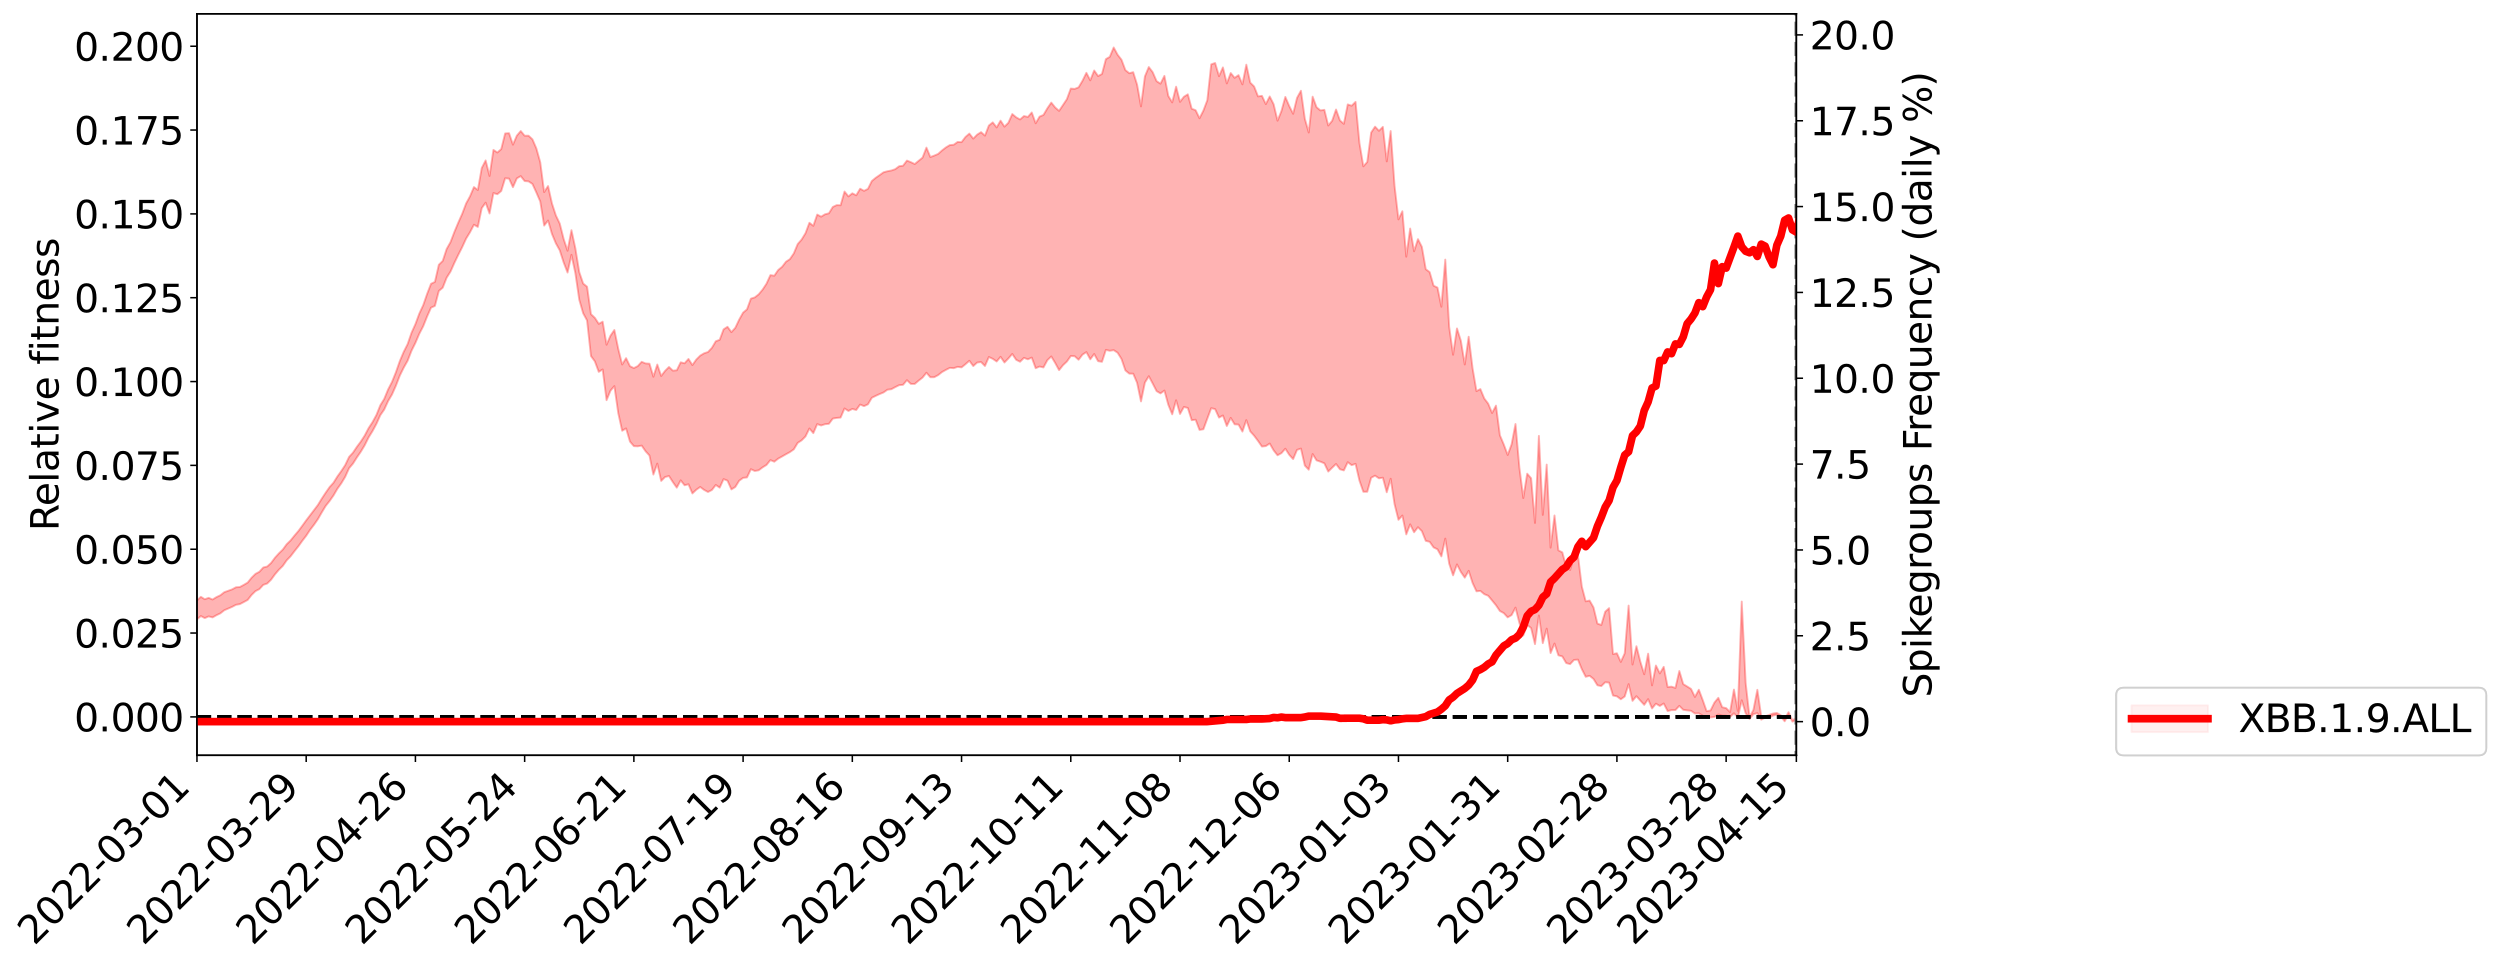 <?xml version="1.0" encoding="utf-8" standalone="no"?>
<!DOCTYPE svg PUBLIC "-//W3C//DTD SVG 1.1//EN"
  "http://www.w3.org/Graphics/SVG/1.1/DTD/svg11.dtd">
<svg xmlns:xlink="http://www.w3.org/1999/xlink" width="1308.306pt" height="505.355pt" viewBox="0 0 1308.306 505.355" xmlns="http://www.w3.org/2000/svg" version="1.1">
 <defs>
  <style type="text/css">*{stroke-linejoin: round; stroke-linecap: butt}</style>
 </defs>
 <g id="figure_1">
  <g id="patch_1">
   <path d="M 0 505.355 
L 1308.306 505.355 
L 1308.306 -0 
L 0 -0 
z
" style="fill: #ffffff"/>
  </g>
  <g id="axes_1">
   <g id="patch_2">
    <path d="M 103.075 395.28 
L 940.075 395.28 
L 940.075 7.2 
L 103.075 7.2 
z
" style="fill: #ffffff"/>
   </g>
   <g id="PolyCollection_1">
    <path d="M -393.001 375.069 
L -393.001 375.086 
L -390.959 374.991 
L -388.918 374.9 
L -386.876 374.815 
L -384.835 374.747 
L -382.793 374.68 
L -380.752 374.6 
L -378.711 374.515 
L -376.669 374.448 
L -374.628 374.379 
L -372.586 374.311 
L -370.545 374.233 
L -368.503 374.155 
L -366.462 374.059 
L -364.42 373.978 
L -362.379 373.881 
L -360.337 373.776 
L -358.296 373.672 
L -356.254 373.565 
L -354.213 373.457 
L -352.172 373.339 
L -350.13 373.222 
L -348.089 373.103 
L -346.047 372.971 
L -344.006 372.844 
L -341.964 372.714 
L -339.923 372.582 
L -337.881 372.432 
L -335.84 372.274 
L -333.798 372.145 
L -331.757 371.986 
L -329.715 371.823 
L -327.674 371.655 
L -325.632 371.48 
L -323.591 371.286 
L -321.55 371.106 
L -319.508 370.906 
L -317.467 370.69 
L -315.425 370.473 
L -313.384 370.239 
L -311.342 369.982 
L -309.301 369.71 
L -307.259 369.415 
L -305.218 369.109 
L -303.176 368.774 
L -301.135 368.44 
L -299.093 368.073 
L -297.052 367.715 
L -295.011 367.304 
L -292.969 366.874 
L -290.928 366.454 
L -288.886 365.998 
L -286.845 365.506 
L -284.803 365.014 
L -282.762 364.506 
L -280.72 363.966 
L -278.679 363.414 
L -276.637 362.851 
L -274.596 362.262 
L -272.554 361.663 
L -270.513 361.067 
L -268.472 360.452 
L -266.43 359.837 
L -264.389 359.225 
L -262.347 358.587 
L -260.306 357.934 
L -258.264 357.284 
L -256.223 356.635 
L -254.181 355.991 
L -252.14 355.329 
L -250.098 354.68 
L -248.057 354.021 
L -246.015 353.423 
L -243.974 352.742 
L -241.932 352.124 
L -239.891 351.498 
L -237.85 350.891 
L -235.808 350.295 
L -233.767 349.71 
L -231.725 349.124 
L -229.684 348.551 
L -227.642 348.008 
L -225.601 347.466 
L -223.559 346.949 
L -221.518 346.416 
L -219.476 345.882 
L -217.435 345.372 
L -215.393 344.853 
L -213.352 344.348 
L -211.311 343.841 
L -209.269 343.333 
L -207.228 342.824 
L -205.186 342.33 
L -203.145 341.829 
L -201.103 341.346 
L -199.062 340.842 
L -197.02 340.299 
L -194.979 339.77 
L -192.937 339.243 
L -190.896 338.708 
L -188.854 338.17 
L -186.813 337.621 
L -184.772 337.097 
L -182.73 336.552 
L -180.689 335.996 
L -178.647 335.439 
L -176.606 334.882 
L -174.564 334.369 
L -172.523 333.784 
L -170.481 333.217 
L -168.44 332.661 
L -166.398 332.092 
L -164.357 331.512 
L -162.315 330.897 
L -160.274 330.272 
L -158.232 329.662 
L -156.191 329.027 
L -154.15 328.389 
L -152.108 327.697 
L -150.067 327.059 
L -148.025 326.29 
L -145.984 325.526 
L -143.942 324.776 
L -141.901 323.985 
L -139.859 323.162 
L -137.818 322.282 
L -135.776 321.439 
L -133.735 320.465 
L -131.693 319.596 
L -129.652 318.59 
L -127.611 317.615 
L -125.569 316.681 
L -123.528 315.733 
L -121.486 314.775 
L -119.445 313.935 
L -117.403 312.857 
L -115.362 311.965 
L -113.32 311.166 
L -111.279 310.267 
L -109.237 309.332 
L -107.196 308.278 
L -105.154 307.306 
L -103.113 306.504 
L -101.072 305.128 
L -99.03 304.03 
L -96.989 302.88 
L -94.947 301.656 
L -92.906 300.222 
L -90.864 298.816 
L -88.823 297.739 
L -86.781 296.407 
L -84.74 294.128 
L -82.698 292.155 
L -80.657 290.633 
L -78.615 288.666 
L -76.574 286.759 
L -74.532 285.233 
L -72.491 282.851 
L -70.45 280.275 
L -68.408 278.403 
L -66.367 277.081 
L -64.325 274.76 
L -62.284 273.544 
L -60.242 271.855 
L -58.201 269.527 
L -56.159 268.935 
L -54.118 269.761 
L -52.076 271.505 
L -50.035 269.382 
L -47.993 273.338 
L -45.952 274.248 
L -43.911 268.95 
L -41.869 270.265 
L -39.828 272.941 
L -37.786 271.625 
L -35.745 271.575 
L -33.703 281.909 
L -31.662 296.361 
L -29.62 303.793 
L -27.579 288.139 
L -25.537 296.184 
L -23.496 306.935 
L -21.454 306.806 
L -19.413 328.133 
L -17.372 325.187 
L -15.33 318.715 
L -13.289 302.466 
L -11.247 317.85 
L -9.206 327.301 
L -7.164 323.435 
L -5.123 325.978 
L -3.081 334.742 
L -1.04 333.572 
L 1.002 325.894 
L 3.043 335.49 
L 5.085 337.506 
L 7.126 333.989 
L 9.168 340.096 
L 11.209 342.206 
L 13.25 341.562 
L 15.292 339.485 
L 17.333 341.404 
L 19.375 339.22 
L 21.416 339.166 
L 23.458 340.978 
L 25.499 339.178 
L 27.541 339.912 
L 29.582 339.741 
L 31.624 338.014 
L 33.665 338.438 
L 35.707 336.087 
L 37.748 336.092 
L 39.789 336.522 
L 41.831 336.367 
L 43.872 335.093 
L 45.914 333.968 
L 47.955 333.782 
L 49.997 332.581 
L 52.038 332.294 
L 54.08 332.057 
L 56.121 330.427 
L 58.163 331.105 
L 60.204 329.912 
L 62.246 329.443 
L 64.287 329.361 
L 66.328 328.2 
L 68.37 327.875 
L 70.411 328.136 
L 72.453 328.513 
L 74.494 326.695 
L 76.536 326.316 
L 78.577 325.489 
L 80.619 328.306 
L 82.66 328.227 
L 84.702 329.202 
L 86.743 326.142 
L 88.785 324.26 
L 90.826 324.632 
L 92.868 326.38 
L 94.909 326.523 
L 96.95 322.915 
L 98.992 325.647 
L 101.033 324.747 
L 103.075 324.136 
L 105.116 322.382 
L 107.158 323.469 
L 109.199 322.557 
L 111.241 323.11 
L 113.282 321.956 
L 115.324 320.978 
L 117.365 319.362 
L 119.407 318.475 
L 121.448 317.596 
L 123.489 316.509 
L 125.531 316.148 
L 127.572 315.079 
L 129.614 313.962 
L 131.655 311.352 
L 133.697 309.353 
L 135.738 308.301 
L 137.78 306.071 
L 139.821 305.378 
L 141.863 303.37 
L 143.904 300.562 
L 145.946 298.171 
L 147.987 296.163 
L 150.028 293.231 
L 152.07 291.121 
L 154.111 288.451 
L 156.153 285.884 
L 158.194 283.041 
L 160.236 280.386 
L 162.277 277.295 
L 164.319 274.629 
L 166.36 271.691 
L 168.402 268.144 
L 170.443 264.763 
L 172.485 262.192 
L 174.526 259.285 
L 176.568 255.785 
L 178.609 252.93 
L 180.65 249.53 
L 182.692 245.016 
L 184.733 242.6 
L 186.775 239.373 
L 188.816 236.407 
L 190.858 233.015 
L 192.899 228.911 
L 194.941 225.615 
L 196.982 221.843 
L 199.024 217.286 
L 201.065 214.336 
L 203.107 209.911 
L 205.148 206.432 
L 207.189 201.848 
L 209.231 196.563 
L 211.272 192.412 
L 213.314 188.803 
L 215.355 183.554 
L 217.397 179.445 
L 219.438 174.668 
L 221.48 170.723 
L 223.521 165.627 
L 225.563 161 
L 227.604 160.093 
L 229.646 152.281 
L 231.687 150.56 
L 233.728 145.352 
L 235.77 142.115 
L 237.811 137.529 
L 239.853 133.322 
L 241.894 129.302 
L 243.936 124.859 
L 245.977 121.524 
L 248.019 117.601 
L 250.06 118.76 
L 252.102 108.931 
L 254.143 106.056 
L 256.185 111.72 
L 258.226 101.024 
L 260.268 101.648 
L 262.309 99.959 
L 264.35 93.303 
L 266.392 93.445 
L 268.433 97.967 
L 270.475 93.344 
L 272.516 92.155 
L 274.558 94.755 
L 276.599 94.92 
L 278.641 96.271 
L 280.682 100.733 
L 282.724 105.447 
L 284.765 118.06 
L 286.807 115.402 
L 288.848 122.403 
L 290.889 127.321 
L 292.931 131.002 
L 294.972 137.338 
L 297.014 142.639 
L 299.055 133.346 
L 301.097 142.909 
L 303.138 156.851 
L 305.18 163.94 
L 307.221 167.685 
L 309.263 186.312 
L 311.304 189.122 
L 313.346 194.607 
L 315.387 193.34 
L 317.428 209.418 
L 319.47 204.467 
L 321.511 202.054 
L 323.553 216.244 
L 325.594 225.418 
L 327.636 224.192 
L 329.677 231.089 
L 331.719 233.472 
L 333.76 233.572 
L 335.802 233.19 
L 337.843 236.157 
L 339.885 238.388 
L 341.926 248.352 
L 343.968 242.621 
L 346.009 251.683 
L 348.05 249.629 
L 350.092 249.103 
L 352.133 252.31 
L 354.175 255.207 
L 356.216 251.374 
L 358.258 253.951 
L 360.299 253.428 
L 362.341 258.229 
L 364.382 256.295 
L 366.424 254.839 
L 368.465 256.376 
L 370.507 257.474 
L 372.548 256.433 
L 374.589 253.795 
L 376.631 255.203 
L 378.672 250.722 
L 380.714 251.547 
L 382.755 256.128 
L 384.797 254.853 
L 386.838 251.561 
L 388.88 250.082 
L 390.921 249.85 
L 392.963 245.534 
L 395.004 246.481 
L 397.046 246.107 
L 399.087 244.577 
L 401.128 243.317 
L 403.17 240.779 
L 405.211 241.621 
L 407.253 240.009 
L 409.294 238.881 
L 411.336 237.707 
L 413.377 236.588 
L 415.419 235.154 
L 417.46 231.763 
L 419.502 230.451 
L 421.543 228.389 
L 423.585 224.236 
L 425.626 226.677 
L 427.668 221.933 
L 429.709 222.667 
L 431.75 221.997 
L 433.792 221.795 
L 435.833 219.041 
L 437.875 218.71 
L 439.916 218.523 
L 441.958 213.755 
L 443.999 215.06 
L 446.041 214.004 
L 448.082 214.565 
L 450.124 211.711 
L 452.165 212.545 
L 454.207 211.597 
L 456.248 208.162 
L 458.289 207.163 
L 460.331 206.219 
L 462.372 205.38 
L 464.414 203.94 
L 466.455 203.683 
L 468.497 202.587 
L 470.538 201.562 
L 472.58 201.391 
L 474.621 198.949 
L 476.663 200.91 
L 478.704 200.927 
L 480.746 199.19 
L 482.787 197.606 
L 484.828 195.058 
L 486.87 197.413 
L 488.911 197.4 
L 490.953 196.304 
L 492.994 194.689 
L 495.036 193.549 
L 497.077 192.506 
L 499.119 192.672 
L 501.16 191.973 
L 503.202 192.266 
L 505.243 190.603 
L 507.285 188.802 
L 509.326 191.565 
L 511.368 189.723 
L 513.409 189.462 
L 515.45 191.533 
L 517.492 186.829 
L 519.533 187.786 
L 521.575 189.184 
L 523.616 186.731 
L 525.658 189.714 
L 527.699 187.596 
L 529.741 185.232 
L 531.782 188.294 
L 533.824 189.319 
L 535.865 187.269 
L 537.907 188.045 
L 539.948 187.134 
L 541.989 192.693 
L 544.031 191.818 
L 546.072 192.297 
L 548.114 188.488 
L 550.155 186.54 
L 552.197 189.941 
L 554.238 193.704 
L 556.28 191.132 
L 558.321 189.216 
L 560.363 186.322 
L 562.404 186.414 
L 564.446 188.272 
L 566.487 185.588 
L 568.528 184.258 
L 570.57 188.033 
L 572.611 185.257 
L 574.653 189.017 
L 576.694 189.348 
L 578.736 183.097 
L 580.777 183.569 
L 582.819 183.236 
L 584.86 184.593 
L 586.902 187.859 
L 588.943 193.846 
L 590.985 195.535 
L 593.026 195.545 
L 595.068 200.336 
L 597.109 210.077 
L 599.15 200.226 
L 601.192 196.874 
L 603.233 200.715 
L 605.275 204.679 
L 607.316 205.879 
L 609.358 204.379 
L 611.399 211.82 
L 613.441 216.819 
L 615.482 209.465 
L 617.524 216.641 
L 619.565 212.976 
L 621.607 213.492 
L 623.648 219.892 
L 625.689 219.644 
L 627.731 224.989 
L 629.772 224.63 
L 631.814 219.072 
L 633.855 213.61 
L 635.897 214.083 
L 637.938 218.531 
L 639.98 217.433 
L 642.021 222.937 
L 644.063 218.694 
L 646.104 222.054 
L 648.146 222.175 
L 650.187 225.851 
L 652.228 219.858 
L 654.27 225.728 
L 656.311 228.011 
L 658.353 230.747 
L 660.394 233.69 
L 662.436 233.446 
L 664.477 232.11 
L 666.519 235.681 
L 668.56 238.268 
L 670.602 237.138 
L 672.643 234.815 
L 674.685 238.014 
L 676.726 240.254 
L 678.768 235.431 
L 680.809 234.744 
L 682.85 243.642 
L 684.892 245.808 
L 686.933 237.61 
L 688.975 240.921 
L 691.016 241.607 
L 693.058 242.464 
L 695.099 246.777 
L 697.141 244.773 
L 699.182 242.806 
L 701.224 245.583 
L 703.265 246.183 
L 705.307 241.862 
L 707.348 243.422 
L 709.389 242.733 
L 711.431 251.512 
L 713.472 257.365 
L 715.514 257.345 
L 717.555 250.031 
L 719.597 248.923 
L 721.638 250.32 
L 723.68 249.985 
L 725.721 257.626 
L 727.763 250.538 
L 729.804 263.824 
L 731.846 272.027 
L 733.887 269.787 
L 735.928 279.653 
L 737.97 274.394 
L 740.011 278.553 
L 742.053 275.91 
L 744.094 277.972 
L 746.136 283.041 
L 748.177 283.54 
L 750.219 286.459 
L 752.26 287.459 
L 754.302 291.166 
L 756.343 281.876 
L 758.385 294.956 
L 760.426 301.101 
L 762.468 295.366 
L 764.509 299.332 
L 766.55 302.309 
L 768.592 298.72 
L 770.633 305.072 
L 772.675 309.453 
L 774.716 309.231 
L 776.758 310.945 
L 778.799 311.771 
L 780.841 314.245 
L 782.882 316.747 
L 784.924 319.752 
L 786.965 320.862 
L 789.007 323.089 
L 791.048 321.884 
L 793.089 317.969 
L 795.131 326.001 
L 797.172 332.556 
L 799.214 327.042 
L 801.255 328.668 
L 803.297 337.097 
L 805.338 322.103 
L 807.38 336.573 
L 809.421 328.977 
L 811.463 341.762 
L 813.504 336.779 
L 815.546 342.94 
L 817.587 343.509 
L 819.628 346.999 
L 821.67 347.545 
L 823.711 345.361 
L 825.753 345.196 
L 827.794 350.145 
L 829.836 354.174 
L 831.877 353.669 
L 833.919 355.297 
L 835.96 358.618 
L 838.002 359.054 
L 840.043 357.037 
L 842.085 357.222 
L 844.126 363.988 
L 846.168 364.404 
L 848.209 365.953 
L 850.25 364.494 
L 852.292 358.012 
L 854.333 366.786 
L 856.375 364.325 
L 858.416 366.629 
L 860.458 368.872 
L 862.499 365.871 
L 864.541 370.746 
L 866.582 368.251 
L 868.624 369.447 
L 870.665 368.15 
L 872.707 372.109 
L 874.748 371.621 
L 876.789 371.586 
L 878.831 369.395 
L 880.872 371.451 
L 882.914 371.754 
L 884.955 371.978 
L 886.997 373.387 
L 889.038 373.286 
L 891.08 374.49 
L 893.121 375.623 
L 895.163 375.458 
L 897.204 375.195 
L 899.246 373.883 
L 901.287 374.464 
L 903.328 374.537 
L 905.37 375.204 
L 907.411 373.276 
L 909.453 375.451 
L 911.494 366.478 
L 913.536 373.234 
L 915.577 376.244 
L 917.619 373.711 
L 919.66 373.199 
L 921.702 376.629 
L 923.743 375.525 
L 925.785 375.703 
L 927.826 374.46 
L 929.868 373.96 
L 931.909 374.902 
L 933.95 377.46 
L 935.992 374.044 
L 938.033 377.64 
L 940.075 376.814 
L 940.075 375.705 
L 940.075 375.705 
L 938.033 376.996 
L 935.992 372.711 
L 933.95 376.214 
L 931.909 374.293 
L 929.868 373.093 
L 927.826 373.382 
L 925.785 374.147 
L 923.743 374.863 
L 921.702 374.868 
L 919.66 360.989 
L 917.619 371.469 
L 915.577 375.357 
L 913.536 357.365 
L 911.494 314.815 
L 909.453 372.026 
L 907.411 360.867 
L 905.37 372.627 
L 903.328 370.57 
L 901.287 370.123 
L 899.246 365.179 
L 897.204 367.673 
L 895.163 371.81 
L 893.121 372.176 
L 891.08 366.363 
L 889.038 360.953 
L 886.997 364.739 
L 884.955 360.539 
L 882.914 359.245 
L 880.872 358.001 
L 878.831 351.149 
L 876.789 360.023 
L 874.748 359.344 
L 872.707 359.537 
L 870.665 348.971 
L 868.624 352.422 
L 866.582 348.277 
L 864.541 358.666 
L 862.499 342.088 
L 860.458 352.861 
L 858.416 346.257 
L 856.375 338.188 
L 854.333 347.767 
L 852.292 316.915 
L 850.25 341.906 
L 848.209 346.407 
L 846.168 341.865 
L 844.126 342.274 
L 842.085 318.257 
L 840.043 320.119 
L 838.002 327.063 
L 835.96 326.348 
L 833.919 317.881 
L 831.877 314.28 
L 829.836 314.698 
L 827.794 306.945 
L 825.753 290.406 
L 823.711 291.306 
L 821.67 298.292 
L 819.628 296.574 
L 817.587 289.058 
L 815.546 288.012 
L 813.504 269.763 
L 811.463 286.597 
L 809.421 243.136 
L 807.38 269.455 
L 805.338 228.113 
L 803.297 273.674 
L 801.255 250.268 
L 799.214 247.886 
L 797.172 260.632 
L 795.131 244.748 
L 793.089 221.895 
L 791.048 232.552 
L 789.007 238.099 
L 786.965 232.615 
L 784.924 227.792 
L 782.882 212.272 
L 780.841 216.132 
L 778.799 211.234 
L 776.758 208.542 
L 774.716 203.606 
L 772.675 204.693 
L 770.633 192.748 
L 768.592 176.225 
L 766.55 190.751 
L 764.509 178.387 
L 762.468 171.887 
L 760.426 185.645 
L 758.385 171.058 
L 756.343 135.851 
L 754.302 160.511 
L 752.26 150.504 
L 750.219 149.511 
L 748.177 142.405 
L 746.136 140.877 
L 744.094 129.194 
L 742.053 125.155 
L 740.011 131.516 
L 737.97 119.602 
L 735.928 134.321 
L 733.887 110.55 
L 731.846 114.811 
L 729.804 97.292 
L 727.763 68.571 
L 725.721 84.46 
L 723.68 66.399 
L 721.638 68.454 
L 719.597 66.281 
L 717.555 69.371 
L 715.514 84.763 
L 713.472 87.049 
L 711.431 74.888 
L 709.389 53.316 
L 707.348 55.345 
L 705.307 54.647 
L 703.265 64.815 
L 701.224 63.041 
L 699.182 57.307 
L 697.141 63.222 
L 695.099 65.689 
L 693.058 57.474 
L 691.016 57.792 
L 688.975 56.117 
L 686.933 50.589 
L 684.892 69.354 
L 682.85 62.162 
L 680.809 47.484 
L 678.768 51.22 
L 676.726 59.561 
L 674.685 55.497 
L 672.643 50.72 
L 670.602 58.12 
L 668.56 63.164 
L 666.519 54.56 
L 664.477 50.477 
L 662.436 54.487 
L 660.394 50.154 
L 658.353 50.453 
L 656.311 45.277 
L 654.27 43.235 
L 652.228 33.854 
L 650.187 44.147 
L 648.146 39.321 
L 646.104 40.743 
L 644.063 38.215 
L 642.021 43.649 
L 639.98 35.283 
L 637.938 39.863 
L 635.897 32.968 
L 633.855 33.675 
L 631.814 52.456 
L 629.772 57.864 
L 627.731 61.895 
L 625.689 57.669 
L 623.648 56.902 
L 621.607 49.357 
L 619.565 50.641 
L 617.524 53.312 
L 615.482 45.363 
L 613.441 53.587 
L 611.399 50.221 
L 609.358 39.708 
L 607.316 43.795 
L 605.275 42.481 
L 603.233 37.789 
L 601.192 35.075 
L 599.15 39.998 
L 597.109 55.681 
L 595.068 44.313 
L 593.026 37.774 
L 590.985 38.323 
L 588.943 36.697 
L 586.902 31.255 
L 584.86 28.633 
L 582.819 24.84 
L 580.777 29.739 
L 578.736 30.936 
L 576.694 38.71 
L 574.653 39.803 
L 572.611 36.89 
L 570.57 42.038 
L 568.528 38.109 
L 566.487 42.289 
L 564.446 45.7 
L 562.404 46.529 
L 560.363 46.347 
L 558.321 51.907 
L 556.28 54.977 
L 554.238 58.028 
L 552.197 56.236 
L 550.155 53.694 
L 548.114 56.668 
L 546.072 60.148 
L 544.031 61.031 
L 541.989 64.524 
L 539.948 58.862 
L 537.907 61.195 
L 535.865 60.732 
L 533.824 62.528 
L 531.782 61.394 
L 529.741 59.678 
L 527.699 64.268 
L 525.658 66.287 
L 523.616 63.132 
L 521.575 66.695 
L 519.533 64.035 
L 517.492 65.698 
L 515.45 70.993 
L 513.409 69.151 
L 511.368 70.457 
L 509.326 72.551 
L 507.285 69.912 
L 505.243 71.697 
L 503.202 74.392 
L 501.16 74.276 
L 499.119 75.744 
L 497.077 75.924 
L 495.036 77.144 
L 492.994 78.725 
L 490.953 80.548 
L 488.911 81.431 
L 486.87 82.184 
L 484.828 77.242 
L 482.787 82.484 
L 480.746 84.153 
L 478.704 85.852 
L 476.663 84.867 
L 474.621 84.038 
L 472.58 86.738 
L 470.538 86.985 
L 468.497 88.538 
L 466.455 89.232 
L 464.414 89.618 
L 462.372 90.167 
L 460.331 91.631 
L 458.289 93.039 
L 456.248 94.741 
L 454.207 98.839 
L 452.165 99.88 
L 450.124 98.755 
L 448.082 102.212 
L 446.041 101.156 
L 443.999 102.798 
L 441.958 100.242 
L 439.916 107.41 
L 437.875 107.347 
L 435.833 108.308 
L 433.792 111.626 
L 431.75 112.138 
L 429.709 113.39 
L 427.668 112.289 
L 425.626 118.202 
L 423.585 116.578 
L 421.543 122.035 
L 419.502 125.371 
L 417.46 127.72 
L 415.419 132.606 
L 413.377 135.617 
L 411.336 136.957 
L 409.294 139.625 
L 407.253 141.288 
L 405.211 144.3 
L 403.17 143.98 
L 401.128 148.458 
L 399.087 151.563 
L 397.046 154.02 
L 395.004 155.627 
L 392.963 156.282 
L 390.921 161.888 
L 388.88 163.605 
L 386.838 167.253 
L 384.797 171.562 
L 382.755 173.82 
L 380.714 171.018 
L 378.672 172.354 
L 376.631 177.832 
L 374.589 178.577 
L 372.548 182.041 
L 370.507 184.217 
L 368.465 184.892 
L 366.424 186.115 
L 364.382 188.166 
L 362.341 191.052 
L 360.299 187.84 
L 358.258 190.115 
L 356.216 189.603 
L 354.175 193.778 
L 352.133 193.977 
L 350.092 192.04 
L 348.05 194.082 
L 346.009 196.766 
L 343.968 190.771 
L 341.926 197.158 
L 339.885 190.325 
L 337.843 190.196 
L 335.802 189.352 
L 333.76 191.583 
L 331.719 192.625 
L 329.677 191.647 
L 327.636 187.429 
L 325.594 190.757 
L 323.553 182.617 
L 321.511 172.69 
L 319.47 175.68 
L 317.428 180.402 
L 315.387 168.339 
L 313.346 169.48 
L 311.304 166.335 
L 309.263 164.409 
L 307.221 150.034 
L 305.18 148.383 
L 303.138 142.417 
L 301.097 129.958 
L 299.055 120.461 
L 297.014 131.223 
L 294.972 125.069 
L 292.931 117.009 
L 290.889 112.722 
L 288.848 106.468 
L 286.807 97.365 
L 284.765 100.524 
L 282.724 84.937 
L 280.682 77.657 
L 278.641 72.919 
L 276.599 71.016 
L 274.558 71.031 
L 272.516 68.572 
L 270.475 70.977 
L 268.433 75.727 
L 266.392 69.694 
L 264.35 69.834 
L 262.309 78.036 
L 260.268 79.813 
L 258.226 78.443 
L 256.185 92.087 
L 254.143 83.953 
L 252.102 87.954 
L 250.06 99.439 
L 248.019 97.891 
L 245.977 102.719 
L 243.936 106.47 
L 241.894 111.866 
L 239.853 116.456 
L 237.811 121.331 
L 235.77 126.698 
L 233.728 130.323 
L 231.687 136.551 
L 229.646 138.559 
L 227.604 147.516 
L 225.563 148.522 
L 223.521 153.804 
L 221.48 159.698 
L 219.438 164.097 
L 217.397 169.612 
L 215.355 174.159 
L 213.314 180.097 
L 211.272 184.132 
L 209.231 188.954 
L 207.189 194.798 
L 205.148 199.864 
L 203.107 203.807 
L 201.065 208.773 
L 199.024 212.089 
L 196.982 217.176 
L 194.941 220.918 
L 192.899 224.035 
L 190.858 227.926 
L 188.816 231.087 
L 186.775 233.823 
L 184.733 236.872 
L 182.692 239.102 
L 180.65 243.388 
L 178.609 246.518 
L 176.568 249.349 
L 174.526 252.624 
L 172.485 254.895 
L 170.443 257.835 
L 168.402 260.934 
L 166.36 264.273 
L 164.319 266.969 
L 162.277 269.653 
L 160.236 272.321 
L 158.194 275.144 
L 156.153 277.907 
L 154.111 280.294 
L 152.07 282.821 
L 150.028 284.815 
L 147.987 287.612 
L 145.946 289.605 
L 143.904 291.859 
L 141.863 294.618 
L 139.821 296.479 
L 137.78 296.98 
L 135.738 299.225 
L 133.697 300.321 
L 131.655 302.337 
L 129.614 304.866 
L 127.572 306.083 
L 125.531 307.19 
L 123.489 307.333 
L 121.448 308.444 
L 119.407 309.182 
L 117.365 309.913 
L 115.324 311.52 
L 113.282 312.48 
L 111.241 313.751 
L 109.199 312.866 
L 107.158 313.603 
L 105.116 312.326 
L 103.075 314.249 
L 101.033 314.543 
L 98.992 315.891 
L 96.95 312.759 
L 94.909 316.54 
L 92.868 316.248 
L 90.826 314.117 
L 88.785 313.568 
L 86.743 315.465 
L 84.702 318.91 
L 82.66 317.615 
L 80.619 317.544 
L 78.577 314.116 
L 76.536 314.33 
L 74.494 315.103 
L 72.453 317.095 
L 70.411 316.478 
L 68.37 315.969 
L 66.328 316.176 
L 64.287 317.38 
L 62.246 317.103 
L 60.204 317.669 
L 58.163 318.971 
L 56.121 317.962 
L 54.08 319.734 
L 52.038 319.912 
L 49.997 320.142 
L 47.955 321.41 
L 45.914 321.476 
L 43.872 322.827 
L 41.831 324.29 
L 39.789 324.424 
L 37.748 323.957 
L 35.707 323.644 
L 33.665 326.527 
L 31.624 326.052 
L 29.582 328.11 
L 27.541 328.276 
L 25.499 327.719 
L 23.458 329.4 
L 21.416 327.696 
L 19.375 327.971 
L 17.333 330.286 
L 15.292 328.627 
L 13.25 330.945 
L 11.209 331.549 
L 9.168 329.76 
L 7.126 323.851 
L 5.085 327.517 
L 3.043 325.522 
L 1.002 316.825 
L -1.04 324.06 
L -3.081 325.449 
L -5.123 317.478 
L -7.164 315.045 
L -9.206 319.137 
L -11.247 310.164 
L -13.289 294.223 
L -15.33 311.393 
L -17.372 317.706 
L -19.413 320.818 
L -21.454 299.629 
L -23.496 299.937 
L -25.537 288.92 
L -27.579 280.606 
L -29.62 297.264 
L -31.662 289.693 
L -33.703 274.805 
L -35.745 264.207 
L -37.786 264.533 
L -39.828 266.184 
L -41.869 263.653 
L -43.911 262.518 
L -45.952 268.3 
L -47.993 267.533 
L -50.035 263.649 
L -52.076 266.074 
L -54.118 264.504 
L -56.159 263.876 
L -58.201 264.344 
L -60.242 266.643 
L -62.284 268.184 
L -64.325 269.232 
L -66.367 271.452 
L -68.408 272.594 
L -70.45 274.356 
L -72.491 276.935 
L -74.532 279.21 
L -76.574 280.64 
L -78.615 282.438 
L -80.657 284.366 
L -82.698 285.715 
L -84.74 287.688 
L -86.781 290.014 
L -88.823 291.305 
L -90.864 292.263 
L -92.906 293.682 
L -94.947 295.072 
L -96.989 296.323 
L -99.03 297.467 
L -101.072 298.539 
L -103.113 300.051 
L -105.154 300.735 
L -107.196 301.76 
L -109.237 302.837 
L -111.279 303.809 
L -113.32 304.735 
L -115.362 305.502 
L -117.403 306.348 
L -119.445 307.527 
L -121.486 308.296 
L -123.528 309.274 
L -125.569 310.205 
L -127.611 311.168 
L -129.652 312.157 
L -131.693 313.194 
L -133.735 314.064 
L -135.776 315.083 
L -137.818 315.955 
L -139.859 316.866 
L -141.901 317.696 
L -143.942 318.525 
L -145.984 319.316 
L -148.025 320.135 
L -150.067 321.01 
L -152.108 321.658 
L -154.15 322.476 
L -156.191 323.178 
L -158.232 323.888 
L -160.274 324.557 
L -162.315 325.305 
L -164.357 326.017 
L -166.398 326.694 
L -168.44 327.376 
L -170.481 328.039 
L -172.523 328.731 
L -174.564 329.483 
L -176.606 330.053 
L -178.647 330.741 
L -180.689 331.435 
L -182.73 332.13 
L -184.772 332.805 
L -186.813 333.436 
L -188.854 334.131 
L -190.896 334.809 
L -192.937 335.488 
L -194.979 336.158 
L -197.02 336.84 
L -199.062 337.538 
L -201.103 338.188 
L -203.145 338.814 
L -205.186 339.463 
L -207.228 340.099 
L -209.269 340.74 
L -211.311 341.381 
L -213.352 342.02 
L -215.393 342.652 
L -217.435 343.284 
L -219.476 343.897 
L -221.518 344.549 
L -223.559 345.181 
L -225.601 345.773 
L -227.642 346.398 
L -229.684 347.016 
L -231.725 347.656 
L -233.767 348.306 
L -235.808 348.946 
L -237.85 349.598 
L -239.891 350.257 
L -241.932 350.938 
L -243.974 351.603 
L -246.015 352.341 
L -248.057 352.978 
L -250.098 353.684 
L -252.14 354.377 
L -254.181 355.071 
L -256.223 355.723 
L -258.264 356.387 
L -260.306 357.059 
L -262.347 357.74 
L -264.389 358.401 
L -266.43 359.036 
L -268.472 359.676 
L -270.513 360.322 
L -272.554 360.947 
L -274.596 361.583 
L -276.637 362.207 
L -278.679 362.8 
L -280.72 363.384 
L -282.762 363.957 
L -284.803 364.493 
L -286.845 365.011 
L -288.886 365.539 
L -290.928 366.018 
L -292.969 366.458 
L -295.011 366.916 
L -297.052 367.35 
L -299.093 367.722 
L -301.135 368.108 
L -303.176 368.455 
L -305.218 368.809 
L -307.259 369.126 
L -309.301 369.433 
L -311.342 369.715 
L -313.384 369.98 
L -315.425 370.218 
L -317.467 370.437 
L -319.508 370.661 
L -321.55 370.866 
L -323.591 371.047 
L -325.632 371.251 
L -327.674 371.429 
L -329.715 371.6 
L -331.757 371.767 
L -333.798 371.932 
L -335.84 372.059 
L -337.881 372.226 
L -339.923 372.385 
L -341.964 372.519 
L -344.006 372.655 
L -346.047 372.787 
L -348.089 372.927 
L -350.13 373.05 
L -352.172 373.173 
L -354.213 373.299 
L -356.254 373.411 
L -358.296 373.526 
L -360.337 373.637 
L -362.379 373.753 
L -364.42 373.861 
L -366.462 373.945 
L -368.503 374.055 
L -370.545 374.143 
L -372.586 374.23 
L -374.628 374.306 
L -376.669 374.385 
L -378.711 374.46 
L -380.752 374.564 
L -382.793 374.657 
L -384.835 374.733 
L -386.876 374.805 
L -388.918 374.887 
L -390.959 374.974 
L -393.001 375.069 
z
" clip-path="url(#p9c7995ae2a)" style="fill: #ff0000; fill-opacity: 0.3; stroke: #ff0000; stroke-opacity: 0.3"/>
   </g>
   <g id="matplotlib.axis_1">
    <g id="xtick_1">
     <g id="line2d_1">
      <defs>
       <path id="m54a6ec10c7" d="M 0 0 
L 0 3.5 
" style="stroke: #000000; stroke-width: 0.8"/>
      </defs>
      <g>
       <use xlink:href="#m54a6ec10c7" x="103.075" y="395.28" style="stroke: #000000; stroke-width: 0.8"/>
      </g>
     </g>
     <g id="text_1">
      <!-- 2022-03-01 -->
      <g transform="translate(17.946 495.214) rotate(-45) scale(0.2 -0.2)">
       <defs>
        <path id="DejaVuSans-32" d="M 1228 531 
L 3431 531 
L 3431 0 
L 469 0 
L 469 531 
Q 828 903 1448 1529 
Q 2069 2156 2228 2338 
Q 2531 2678 2651 2914 
Q 2772 3150 2772 3378 
Q 2772 3750 2511 3984 
Q 2250 4219 1831 4219 
Q 1534 4219 1204 4116 
Q 875 4013 500 3803 
L 500 4441 
Q 881 4594 1212 4672 
Q 1544 4750 1819 4750 
Q 2544 4750 2975 4387 
Q 3406 4025 3406 3419 
Q 3406 3131 3298 2873 
Q 3191 2616 2906 2266 
Q 2828 2175 2409 1742 
Q 1991 1309 1228 531 
z
" transform="scale(0.016)"/>
        <path id="DejaVuSans-30" d="M 2034 4250 
Q 1547 4250 1301 3770 
Q 1056 3291 1056 2328 
Q 1056 1369 1301 889 
Q 1547 409 2034 409 
Q 2525 409 2770 889 
Q 3016 1369 3016 2328 
Q 3016 3291 2770 3770 
Q 2525 4250 2034 4250 
z
M 2034 4750 
Q 2819 4750 3233 4129 
Q 3647 3509 3647 2328 
Q 3647 1150 3233 529 
Q 2819 -91 2034 -91 
Q 1250 -91 836 529 
Q 422 1150 422 2328 
Q 422 3509 836 4129 
Q 1250 4750 2034 4750 
z
" transform="scale(0.016)"/>
        <path id="DejaVuSans-2d" d="M 313 2009 
L 1997 2009 
L 1997 1497 
L 313 1497 
L 313 2009 
z
" transform="scale(0.016)"/>
        <path id="DejaVuSans-33" d="M 2597 2516 
Q 3050 2419 3304 2112 
Q 3559 1806 3559 1356 
Q 3559 666 3084 287 
Q 2609 -91 1734 -91 
Q 1441 -91 1130 -33 
Q 819 25 488 141 
L 488 750 
Q 750 597 1062 519 
Q 1375 441 1716 441 
Q 2309 441 2620 675 
Q 2931 909 2931 1356 
Q 2931 1769 2642 2001 
Q 2353 2234 1838 2234 
L 1294 2234 
L 1294 2753 
L 1863 2753 
Q 2328 2753 2575 2939 
Q 2822 3125 2822 3475 
Q 2822 3834 2567 4026 
Q 2313 4219 1838 4219 
Q 1578 4219 1281 4162 
Q 984 4106 628 3988 
L 628 4550 
Q 988 4650 1302 4700 
Q 1616 4750 1894 4750 
Q 2613 4750 3031 4423 
Q 3450 4097 3450 3541 
Q 3450 3153 3228 2886 
Q 3006 2619 2597 2516 
z
" transform="scale(0.016)"/>
        <path id="DejaVuSans-31" d="M 794 531 
L 1825 531 
L 1825 4091 
L 703 3866 
L 703 4441 
L 1819 4666 
L 2450 4666 
L 2450 531 
L 3481 531 
L 3481 0 
L 794 0 
L 794 531 
z
" transform="scale(0.016)"/>
       </defs>
       <use xlink:href="#DejaVuSans-32"/>
       <use xlink:href="#DejaVuSans-30" x="63.623"/>
       <use xlink:href="#DejaVuSans-32" x="127.246"/>
       <use xlink:href="#DejaVuSans-32" x="190.869"/>
       <use xlink:href="#DejaVuSans-2d" x="254.492"/>
       <use xlink:href="#DejaVuSans-30" x="290.576"/>
       <use xlink:href="#DejaVuSans-33" x="354.199"/>
       <use xlink:href="#DejaVuSans-2d" x="417.822"/>
       <use xlink:href="#DejaVuSans-30" x="453.906"/>
       <use xlink:href="#DejaVuSans-31" x="517.529"/>
      </g>
     </g>
    </g>
    <g id="xtick_2">
     <g id="line2d_2">
      <g>
       <use xlink:href="#m54a6ec10c7" x="160.236" y="395.28" style="stroke: #000000; stroke-width: 0.8"/>
      </g>
     </g>
     <g id="text_2">
      <!-- 2022-03-29 -->
      <g transform="translate(75.107 495.214) rotate(-45) scale(0.2 -0.2)">
       <defs>
        <path id="DejaVuSans-39" d="M 703 97 
L 703 672 
Q 941 559 1184 500 
Q 1428 441 1663 441 
Q 2288 441 2617 861 
Q 2947 1281 2994 2138 
Q 2813 1869 2534 1725 
Q 2256 1581 1919 1581 
Q 1219 1581 811 2004 
Q 403 2428 403 3163 
Q 403 3881 828 4315 
Q 1253 4750 1959 4750 
Q 2769 4750 3195 4129 
Q 3622 3509 3622 2328 
Q 3622 1225 3098 567 
Q 2575 -91 1691 -91 
Q 1453 -91 1209 -44 
Q 966 3 703 97 
z
M 1959 2075 
Q 2384 2075 2632 2365 
Q 2881 2656 2881 3163 
Q 2881 3666 2632 3958 
Q 2384 4250 1959 4250 
Q 1534 4250 1286 3958 
Q 1038 3666 1038 3163 
Q 1038 2656 1286 2365 
Q 1534 2075 1959 2075 
z
" transform="scale(0.016)"/>
       </defs>
       <use xlink:href="#DejaVuSans-32"/>
       <use xlink:href="#DejaVuSans-30" x="63.623"/>
       <use xlink:href="#DejaVuSans-32" x="127.246"/>
       <use xlink:href="#DejaVuSans-32" x="190.869"/>
       <use xlink:href="#DejaVuSans-2d" x="254.492"/>
       <use xlink:href="#DejaVuSans-30" x="290.576"/>
       <use xlink:href="#DejaVuSans-33" x="354.199"/>
       <use xlink:href="#DejaVuSans-2d" x="417.822"/>
       <use xlink:href="#DejaVuSans-32" x="453.906"/>
       <use xlink:href="#DejaVuSans-39" x="517.529"/>
      </g>
     </g>
    </g>
    <g id="xtick_3">
     <g id="line2d_3">
      <g>
       <use xlink:href="#m54a6ec10c7" x="217.397" y="395.28" style="stroke: #000000; stroke-width: 0.8"/>
      </g>
     </g>
     <g id="text_3">
      <!-- 2022-04-26 -->
      <g transform="translate(132.268 495.214) rotate(-45) scale(0.2 -0.2)">
       <defs>
        <path id="DejaVuSans-34" d="M 2419 4116 
L 825 1625 
L 2419 1625 
L 2419 4116 
z
M 2253 4666 
L 3047 4666 
L 3047 1625 
L 3713 1625 
L 3713 1100 
L 3047 1100 
L 3047 0 
L 2419 0 
L 2419 1100 
L 313 1100 
L 313 1709 
L 2253 4666 
z
" transform="scale(0.016)"/>
        <path id="DejaVuSans-36" d="M 2113 2584 
Q 1688 2584 1439 2293 
Q 1191 2003 1191 1497 
Q 1191 994 1439 701 
Q 1688 409 2113 409 
Q 2538 409 2786 701 
Q 3034 994 3034 1497 
Q 3034 2003 2786 2293 
Q 2538 2584 2113 2584 
z
M 3366 4563 
L 3366 3988 
Q 3128 4100 2886 4159 
Q 2644 4219 2406 4219 
Q 1781 4219 1451 3797 
Q 1122 3375 1075 2522 
Q 1259 2794 1537 2939 
Q 1816 3084 2150 3084 
Q 2853 3084 3261 2657 
Q 3669 2231 3669 1497 
Q 3669 778 3244 343 
Q 2819 -91 2113 -91 
Q 1303 -91 875 529 
Q 447 1150 447 2328 
Q 447 3434 972 4092 
Q 1497 4750 2381 4750 
Q 2619 4750 2861 4703 
Q 3103 4656 3366 4563 
z
" transform="scale(0.016)"/>
       </defs>
       <use xlink:href="#DejaVuSans-32"/>
       <use xlink:href="#DejaVuSans-30" x="63.623"/>
       <use xlink:href="#DejaVuSans-32" x="127.246"/>
       <use xlink:href="#DejaVuSans-32" x="190.869"/>
       <use xlink:href="#DejaVuSans-2d" x="254.492"/>
       <use xlink:href="#DejaVuSans-30" x="290.576"/>
       <use xlink:href="#DejaVuSans-34" x="354.199"/>
       <use xlink:href="#DejaVuSans-2d" x="417.822"/>
       <use xlink:href="#DejaVuSans-32" x="453.906"/>
       <use xlink:href="#DejaVuSans-36" x="517.529"/>
      </g>
     </g>
    </g>
    <g id="xtick_4">
     <g id="line2d_4">
      <g>
       <use xlink:href="#m54a6ec10c7" x="274.558" y="395.28" style="stroke: #000000; stroke-width: 0.8"/>
      </g>
     </g>
     <g id="text_4">
      <!-- 2022-05-24 -->
      <g transform="translate(189.429 495.214) rotate(-45) scale(0.2 -0.2)">
       <defs>
        <path id="DejaVuSans-35" d="M 691 4666 
L 3169 4666 
L 3169 4134 
L 1269 4134 
L 1269 2991 
Q 1406 3038 1543 3061 
Q 1681 3084 1819 3084 
Q 2600 3084 3056 2656 
Q 3513 2228 3513 1497 
Q 3513 744 3044 326 
Q 2575 -91 1722 -91 
Q 1428 -91 1123 -41 
Q 819 9 494 109 
L 494 744 
Q 775 591 1075 516 
Q 1375 441 1709 441 
Q 2250 441 2565 725 
Q 2881 1009 2881 1497 
Q 2881 1984 2565 2268 
Q 2250 2553 1709 2553 
Q 1456 2553 1204 2497 
Q 953 2441 691 2322 
L 691 4666 
z
" transform="scale(0.016)"/>
       </defs>
       <use xlink:href="#DejaVuSans-32"/>
       <use xlink:href="#DejaVuSans-30" x="63.623"/>
       <use xlink:href="#DejaVuSans-32" x="127.246"/>
       <use xlink:href="#DejaVuSans-32" x="190.869"/>
       <use xlink:href="#DejaVuSans-2d" x="254.492"/>
       <use xlink:href="#DejaVuSans-30" x="290.576"/>
       <use xlink:href="#DejaVuSans-35" x="354.199"/>
       <use xlink:href="#DejaVuSans-2d" x="417.822"/>
       <use xlink:href="#DejaVuSans-32" x="453.906"/>
       <use xlink:href="#DejaVuSans-34" x="517.529"/>
      </g>
     </g>
    </g>
    <g id="xtick_5">
     <g id="line2d_5">
      <g>
       <use xlink:href="#m54a6ec10c7" x="331.719" y="395.28" style="stroke: #000000; stroke-width: 0.8"/>
      </g>
     </g>
     <g id="text_5">
      <!-- 2022-06-21 -->
      <g transform="translate(246.59 495.214) rotate(-45) scale(0.2 -0.2)">
       <use xlink:href="#DejaVuSans-32"/>
       <use xlink:href="#DejaVuSans-30" x="63.623"/>
       <use xlink:href="#DejaVuSans-32" x="127.246"/>
       <use xlink:href="#DejaVuSans-32" x="190.869"/>
       <use xlink:href="#DejaVuSans-2d" x="254.492"/>
       <use xlink:href="#DejaVuSans-30" x="290.576"/>
       <use xlink:href="#DejaVuSans-36" x="354.199"/>
       <use xlink:href="#DejaVuSans-2d" x="417.822"/>
       <use xlink:href="#DejaVuSans-32" x="453.906"/>
       <use xlink:href="#DejaVuSans-31" x="517.529"/>
      </g>
     </g>
    </g>
    <g id="xtick_6">
     <g id="line2d_6">
      <g>
       <use xlink:href="#m54a6ec10c7" x="388.88" y="395.28" style="stroke: #000000; stroke-width: 0.8"/>
      </g>
     </g>
     <g id="text_6">
      <!-- 2022-07-19 -->
      <g transform="translate(303.751 495.214) rotate(-45) scale(0.2 -0.2)">
       <defs>
        <path id="DejaVuSans-37" d="M 525 4666 
L 3525 4666 
L 3525 4397 
L 1831 0 
L 1172 0 
L 2766 4134 
L 525 4134 
L 525 4666 
z
" transform="scale(0.016)"/>
       </defs>
       <use xlink:href="#DejaVuSans-32"/>
       <use xlink:href="#DejaVuSans-30" x="63.623"/>
       <use xlink:href="#DejaVuSans-32" x="127.246"/>
       <use xlink:href="#DejaVuSans-32" x="190.869"/>
       <use xlink:href="#DejaVuSans-2d" x="254.492"/>
       <use xlink:href="#DejaVuSans-30" x="290.576"/>
       <use xlink:href="#DejaVuSans-37" x="354.199"/>
       <use xlink:href="#DejaVuSans-2d" x="417.822"/>
       <use xlink:href="#DejaVuSans-31" x="453.906"/>
       <use xlink:href="#DejaVuSans-39" x="517.529"/>
      </g>
     </g>
    </g>
    <g id="xtick_7">
     <g id="line2d_7">
      <g>
       <use xlink:href="#m54a6ec10c7" x="446.041" y="395.28" style="stroke: #000000; stroke-width: 0.8"/>
      </g>
     </g>
     <g id="text_7">
      <!-- 2022-08-16 -->
      <g transform="translate(360.912 495.214) rotate(-45) scale(0.2 -0.2)">
       <defs>
        <path id="DejaVuSans-38" d="M 2034 2216 
Q 1584 2216 1326 1975 
Q 1069 1734 1069 1313 
Q 1069 891 1326 650 
Q 1584 409 2034 409 
Q 2484 409 2743 651 
Q 3003 894 3003 1313 
Q 3003 1734 2745 1975 
Q 2488 2216 2034 2216 
z
M 1403 2484 
Q 997 2584 770 2862 
Q 544 3141 544 3541 
Q 544 4100 942 4425 
Q 1341 4750 2034 4750 
Q 2731 4750 3128 4425 
Q 3525 4100 3525 3541 
Q 3525 3141 3298 2862 
Q 3072 2584 2669 2484 
Q 3125 2378 3379 2068 
Q 3634 1759 3634 1313 
Q 3634 634 3220 271 
Q 2806 -91 2034 -91 
Q 1263 -91 848 271 
Q 434 634 434 1313 
Q 434 1759 690 2068 
Q 947 2378 1403 2484 
z
M 1172 3481 
Q 1172 3119 1398 2916 
Q 1625 2713 2034 2713 
Q 2441 2713 2670 2916 
Q 2900 3119 2900 3481 
Q 2900 3844 2670 4047 
Q 2441 4250 2034 4250 
Q 1625 4250 1398 4047 
Q 1172 3844 1172 3481 
z
" transform="scale(0.016)"/>
       </defs>
       <use xlink:href="#DejaVuSans-32"/>
       <use xlink:href="#DejaVuSans-30" x="63.623"/>
       <use xlink:href="#DejaVuSans-32" x="127.246"/>
       <use xlink:href="#DejaVuSans-32" x="190.869"/>
       <use xlink:href="#DejaVuSans-2d" x="254.492"/>
       <use xlink:href="#DejaVuSans-30" x="290.576"/>
       <use xlink:href="#DejaVuSans-38" x="354.199"/>
       <use xlink:href="#DejaVuSans-2d" x="417.822"/>
       <use xlink:href="#DejaVuSans-31" x="453.906"/>
       <use xlink:href="#DejaVuSans-36" x="517.529"/>
      </g>
     </g>
    </g>
    <g id="xtick_8">
     <g id="line2d_8">
      <g>
       <use xlink:href="#m54a6ec10c7" x="503.202" y="395.28" style="stroke: #000000; stroke-width: 0.8"/>
      </g>
     </g>
     <g id="text_8">
      <!-- 2022-09-13 -->
      <g transform="translate(418.073 495.214) rotate(-45) scale(0.2 -0.2)">
       <use xlink:href="#DejaVuSans-32"/>
       <use xlink:href="#DejaVuSans-30" x="63.623"/>
       <use xlink:href="#DejaVuSans-32" x="127.246"/>
       <use xlink:href="#DejaVuSans-32" x="190.869"/>
       <use xlink:href="#DejaVuSans-2d" x="254.492"/>
       <use xlink:href="#DejaVuSans-30" x="290.576"/>
       <use xlink:href="#DejaVuSans-39" x="354.199"/>
       <use xlink:href="#DejaVuSans-2d" x="417.822"/>
       <use xlink:href="#DejaVuSans-31" x="453.906"/>
       <use xlink:href="#DejaVuSans-33" x="517.529"/>
      </g>
     </g>
    </g>
    <g id="xtick_9">
     <g id="line2d_9">
      <g>
       <use xlink:href="#m54a6ec10c7" x="560.363" y="395.28" style="stroke: #000000; stroke-width: 0.8"/>
      </g>
     </g>
     <g id="text_9">
      <!-- 2022-10-11 -->
      <g transform="translate(475.234 495.214) rotate(-45) scale(0.2 -0.2)">
       <use xlink:href="#DejaVuSans-32"/>
       <use xlink:href="#DejaVuSans-30" x="63.623"/>
       <use xlink:href="#DejaVuSans-32" x="127.246"/>
       <use xlink:href="#DejaVuSans-32" x="190.869"/>
       <use xlink:href="#DejaVuSans-2d" x="254.492"/>
       <use xlink:href="#DejaVuSans-31" x="290.576"/>
       <use xlink:href="#DejaVuSans-30" x="354.199"/>
       <use xlink:href="#DejaVuSans-2d" x="417.822"/>
       <use xlink:href="#DejaVuSans-31" x="453.906"/>
       <use xlink:href="#DejaVuSans-31" x="517.529"/>
      </g>
     </g>
    </g>
    <g id="xtick_10">
     <g id="line2d_10">
      <g>
       <use xlink:href="#m54a6ec10c7" x="617.524" y="395.28" style="stroke: #000000; stroke-width: 0.8"/>
      </g>
     </g>
     <g id="text_10">
      <!-- 2022-11-08 -->
      <g transform="translate(532.395 495.214) rotate(-45) scale(0.2 -0.2)">
       <use xlink:href="#DejaVuSans-32"/>
       <use xlink:href="#DejaVuSans-30" x="63.623"/>
       <use xlink:href="#DejaVuSans-32" x="127.246"/>
       <use xlink:href="#DejaVuSans-32" x="190.869"/>
       <use xlink:href="#DejaVuSans-2d" x="254.492"/>
       <use xlink:href="#DejaVuSans-31" x="290.576"/>
       <use xlink:href="#DejaVuSans-31" x="354.199"/>
       <use xlink:href="#DejaVuSans-2d" x="417.822"/>
       <use xlink:href="#DejaVuSans-30" x="453.906"/>
       <use xlink:href="#DejaVuSans-38" x="517.529"/>
      </g>
     </g>
    </g>
    <g id="xtick_11">
     <g id="line2d_11">
      <g>
       <use xlink:href="#m54a6ec10c7" x="674.685" y="395.28" style="stroke: #000000; stroke-width: 0.8"/>
      </g>
     </g>
     <g id="text_11">
      <!-- 2022-12-06 -->
      <g transform="translate(589.556 495.214) rotate(-45) scale(0.2 -0.2)">
       <use xlink:href="#DejaVuSans-32"/>
       <use xlink:href="#DejaVuSans-30" x="63.623"/>
       <use xlink:href="#DejaVuSans-32" x="127.246"/>
       <use xlink:href="#DejaVuSans-32" x="190.869"/>
       <use xlink:href="#DejaVuSans-2d" x="254.492"/>
       <use xlink:href="#DejaVuSans-31" x="290.576"/>
       <use xlink:href="#DejaVuSans-32" x="354.199"/>
       <use xlink:href="#DejaVuSans-2d" x="417.822"/>
       <use xlink:href="#DejaVuSans-30" x="453.906"/>
       <use xlink:href="#DejaVuSans-36" x="517.529"/>
      </g>
     </g>
    </g>
    <g id="xtick_12">
     <g id="line2d_12">
      <g>
       <use xlink:href="#m54a6ec10c7" x="731.846" y="395.28" style="stroke: #000000; stroke-width: 0.8"/>
      </g>
     </g>
     <g id="text_12">
      <!-- 2023-01-03 -->
      <g transform="translate(646.717 495.214) rotate(-45) scale(0.2 -0.2)">
       <use xlink:href="#DejaVuSans-32"/>
       <use xlink:href="#DejaVuSans-30" x="63.623"/>
       <use xlink:href="#DejaVuSans-32" x="127.246"/>
       <use xlink:href="#DejaVuSans-33" x="190.869"/>
       <use xlink:href="#DejaVuSans-2d" x="254.492"/>
       <use xlink:href="#DejaVuSans-30" x="290.576"/>
       <use xlink:href="#DejaVuSans-31" x="354.199"/>
       <use xlink:href="#DejaVuSans-2d" x="417.822"/>
       <use xlink:href="#DejaVuSans-30" x="453.906"/>
       <use xlink:href="#DejaVuSans-33" x="517.529"/>
      </g>
     </g>
    </g>
    <g id="xtick_13">
     <g id="line2d_13">
      <g>
       <use xlink:href="#m54a6ec10c7" x="789.007" y="395.28" style="stroke: #000000; stroke-width: 0.8"/>
      </g>
     </g>
     <g id="text_13">
      <!-- 2023-01-31 -->
      <g transform="translate(703.878 495.214) rotate(-45) scale(0.2 -0.2)">
       <use xlink:href="#DejaVuSans-32"/>
       <use xlink:href="#DejaVuSans-30" x="63.623"/>
       <use xlink:href="#DejaVuSans-32" x="127.246"/>
       <use xlink:href="#DejaVuSans-33" x="190.869"/>
       <use xlink:href="#DejaVuSans-2d" x="254.492"/>
       <use xlink:href="#DejaVuSans-30" x="290.576"/>
       <use xlink:href="#DejaVuSans-31" x="354.199"/>
       <use xlink:href="#DejaVuSans-2d" x="417.822"/>
       <use xlink:href="#DejaVuSans-33" x="453.906"/>
       <use xlink:href="#DejaVuSans-31" x="517.529"/>
      </g>
     </g>
    </g>
    <g id="xtick_14">
     <g id="line2d_14">
      <g>
       <use xlink:href="#m54a6ec10c7" x="846.168" y="395.28" style="stroke: #000000; stroke-width: 0.8"/>
      </g>
     </g>
     <g id="text_14">
      <!-- 2023-02-28 -->
      <g transform="translate(761.038 495.214) rotate(-45) scale(0.2 -0.2)">
       <use xlink:href="#DejaVuSans-32"/>
       <use xlink:href="#DejaVuSans-30" x="63.623"/>
       <use xlink:href="#DejaVuSans-32" x="127.246"/>
       <use xlink:href="#DejaVuSans-33" x="190.869"/>
       <use xlink:href="#DejaVuSans-2d" x="254.492"/>
       <use xlink:href="#DejaVuSans-30" x="290.576"/>
       <use xlink:href="#DejaVuSans-32" x="354.199"/>
       <use xlink:href="#DejaVuSans-2d" x="417.822"/>
       <use xlink:href="#DejaVuSans-32" x="453.906"/>
       <use xlink:href="#DejaVuSans-38" x="517.529"/>
      </g>
     </g>
    </g>
    <g id="xtick_15">
     <g id="line2d_15">
      <g>
       <use xlink:href="#m54a6ec10c7" x="903.328" y="395.28" style="stroke: #000000; stroke-width: 0.8"/>
      </g>
     </g>
     <g id="text_15">
      <!-- 2023-03-28 -->
      <g transform="translate(818.199 495.214) rotate(-45) scale(0.2 -0.2)">
       <use xlink:href="#DejaVuSans-32"/>
       <use xlink:href="#DejaVuSans-30" x="63.623"/>
       <use xlink:href="#DejaVuSans-32" x="127.246"/>
       <use xlink:href="#DejaVuSans-33" x="190.869"/>
       <use xlink:href="#DejaVuSans-2d" x="254.492"/>
       <use xlink:href="#DejaVuSans-30" x="290.576"/>
       <use xlink:href="#DejaVuSans-33" x="354.199"/>
       <use xlink:href="#DejaVuSans-2d" x="417.822"/>
       <use xlink:href="#DejaVuSans-32" x="453.906"/>
       <use xlink:href="#DejaVuSans-38" x="517.529"/>
      </g>
     </g>
    </g>
    <g id="xtick_16">
     <g id="line2d_16">
      <g>
       <use xlink:href="#m54a6ec10c7" x="940.075" y="395.28" style="stroke: #000000; stroke-width: 0.8"/>
      </g>
     </g>
     <g id="text_16">
      <!-- 2023-04-15 -->
      <g transform="translate(854.946 495.214) rotate(-45) scale(0.2 -0.2)">
       <use xlink:href="#DejaVuSans-32"/>
       <use xlink:href="#DejaVuSans-30" x="63.623"/>
       <use xlink:href="#DejaVuSans-32" x="127.246"/>
       <use xlink:href="#DejaVuSans-33" x="190.869"/>
       <use xlink:href="#DejaVuSans-2d" x="254.492"/>
       <use xlink:href="#DejaVuSans-30" x="290.576"/>
       <use xlink:href="#DejaVuSans-34" x="354.199"/>
       <use xlink:href="#DejaVuSans-2d" x="417.822"/>
       <use xlink:href="#DejaVuSans-31" x="453.906"/>
       <use xlink:href="#DejaVuSans-35" x="517.529"/>
      </g>
     </g>
    </g>
   </g>
   <g id="matplotlib.axis_2">
    <g id="ytick_1">
     <g id="line2d_17">
      <defs>
       <path id="m92164ba5fd" d="M 0 0 
L -3.5 0 
" style="stroke: #000000; stroke-width: 0.8"/>
      </defs>
      <g>
       <use xlink:href="#m92164ba5fd" x="103.075" y="375.162" style="stroke: #000000; stroke-width: 0.8"/>
      </g>
     </g>
     <g id="text_17">
      <!-- 0.000 -->
      <g transform="translate(38.819 382.76) scale(0.2 -0.2)">
       <defs>
        <path id="DejaVuSans-2e" d="M 684 794 
L 1344 794 
L 1344 0 
L 684 0 
L 684 794 
z
" transform="scale(0.016)"/>
       </defs>
       <use xlink:href="#DejaVuSans-30"/>
       <use xlink:href="#DejaVuSans-2e" x="63.623"/>
       <use xlink:href="#DejaVuSans-30" x="95.41"/>
       <use xlink:href="#DejaVuSans-30" x="159.033"/>
       <use xlink:href="#DejaVuSans-30" x="222.656"/>
      </g>
     </g>
    </g>
    <g id="ytick_2">
     <g id="line2d_18">
      <g>
       <use xlink:href="#m92164ba5fd" x="103.075" y="331.29" style="stroke: #000000; stroke-width: 0.8"/>
      </g>
     </g>
     <g id="text_18">
      <!-- 0.025 -->
      <g transform="translate(38.819 338.888) scale(0.2 -0.2)">
       <use xlink:href="#DejaVuSans-30"/>
       <use xlink:href="#DejaVuSans-2e" x="63.623"/>
       <use xlink:href="#DejaVuSans-30" x="95.41"/>
       <use xlink:href="#DejaVuSans-32" x="159.033"/>
       <use xlink:href="#DejaVuSans-35" x="222.656"/>
      </g>
     </g>
    </g>
    <g id="ytick_3">
     <g id="line2d_19">
      <g>
       <use xlink:href="#m92164ba5fd" x="103.075" y="287.418" style="stroke: #000000; stroke-width: 0.8"/>
      </g>
     </g>
     <g id="text_19">
      <!-- 0.050 -->
      <g transform="translate(38.819 295.017) scale(0.2 -0.2)">
       <use xlink:href="#DejaVuSans-30"/>
       <use xlink:href="#DejaVuSans-2e" x="63.623"/>
       <use xlink:href="#DejaVuSans-30" x="95.41"/>
       <use xlink:href="#DejaVuSans-35" x="159.033"/>
       <use xlink:href="#DejaVuSans-30" x="222.656"/>
      </g>
     </g>
    </g>
    <g id="ytick_4">
     <g id="line2d_20">
      <g>
       <use xlink:href="#m92164ba5fd" x="103.075" y="243.547" style="stroke: #000000; stroke-width: 0.8"/>
      </g>
     </g>
     <g id="text_20">
      <!-- 0.075 -->
      <g transform="translate(38.819 251.145) scale(0.2 -0.2)">
       <use xlink:href="#DejaVuSans-30"/>
       <use xlink:href="#DejaVuSans-2e" x="63.623"/>
       <use xlink:href="#DejaVuSans-30" x="95.41"/>
       <use xlink:href="#DejaVuSans-37" x="159.033"/>
       <use xlink:href="#DejaVuSans-35" x="222.656"/>
      </g>
     </g>
    </g>
    <g id="ytick_5">
     <g id="line2d_21">
      <g>
       <use xlink:href="#m92164ba5fd" x="103.075" y="199.675" style="stroke: #000000; stroke-width: 0.8"/>
      </g>
     </g>
     <g id="text_21">
      <!-- 0.100 -->
      <g transform="translate(38.819 207.273) scale(0.2 -0.2)">
       <use xlink:href="#DejaVuSans-30"/>
       <use xlink:href="#DejaVuSans-2e" x="63.623"/>
       <use xlink:href="#DejaVuSans-31" x="95.41"/>
       <use xlink:href="#DejaVuSans-30" x="159.033"/>
       <use xlink:href="#DejaVuSans-30" x="222.656"/>
      </g>
     </g>
    </g>
    <g id="ytick_6">
     <g id="line2d_22">
      <g>
       <use xlink:href="#m92164ba5fd" x="103.075" y="155.803" style="stroke: #000000; stroke-width: 0.8"/>
      </g>
     </g>
     <g id="text_22">
      <!-- 0.125 -->
      <g transform="translate(38.819 163.402) scale(0.2 -0.2)">
       <use xlink:href="#DejaVuSans-30"/>
       <use xlink:href="#DejaVuSans-2e" x="63.623"/>
       <use xlink:href="#DejaVuSans-31" x="95.41"/>
       <use xlink:href="#DejaVuSans-32" x="159.033"/>
       <use xlink:href="#DejaVuSans-35" x="222.656"/>
      </g>
     </g>
    </g>
    <g id="ytick_7">
     <g id="line2d_23">
      <g>
       <use xlink:href="#m92164ba5fd" x="103.075" y="111.931" style="stroke: #000000; stroke-width: 0.8"/>
      </g>
     </g>
     <g id="text_23">
      <!-- 0.150 -->
      <g transform="translate(38.819 119.53) scale(0.2 -0.2)">
       <use xlink:href="#DejaVuSans-30"/>
       <use xlink:href="#DejaVuSans-2e" x="63.623"/>
       <use xlink:href="#DejaVuSans-31" x="95.41"/>
       <use xlink:href="#DejaVuSans-35" x="159.033"/>
       <use xlink:href="#DejaVuSans-30" x="222.656"/>
      </g>
     </g>
    </g>
    <g id="ytick_8">
     <g id="line2d_24">
      <g>
       <use xlink:href="#m92164ba5fd" x="103.075" y="68.06" style="stroke: #000000; stroke-width: 0.8"/>
      </g>
     </g>
     <g id="text_24">
      <!-- 0.175 -->
      <g transform="translate(38.819 75.658) scale(0.2 -0.2)">
       <use xlink:href="#DejaVuSans-30"/>
       <use xlink:href="#DejaVuSans-2e" x="63.623"/>
       <use xlink:href="#DejaVuSans-31" x="95.41"/>
       <use xlink:href="#DejaVuSans-37" x="159.033"/>
       <use xlink:href="#DejaVuSans-35" x="222.656"/>
      </g>
     </g>
    </g>
    <g id="ytick_9">
     <g id="line2d_25">
      <g>
       <use xlink:href="#m92164ba5fd" x="103.075" y="24.188" style="stroke: #000000; stroke-width: 0.8"/>
      </g>
     </g>
     <g id="text_25">
      <!-- 0.200 -->
      <g transform="translate(38.819 31.786) scale(0.2 -0.2)">
       <use xlink:href="#DejaVuSans-30"/>
       <use xlink:href="#DejaVuSans-2e" x="63.623"/>
       <use xlink:href="#DejaVuSans-32" x="95.41"/>
       <use xlink:href="#DejaVuSans-30" x="159.033"/>
       <use xlink:href="#DejaVuSans-30" x="222.656"/>
      </g>
     </g>
    </g>
    <g id="text_26">
     <!-- Relative fitness -->
     <g transform="translate(30.659 277.874) rotate(-90) scale(0.2 -0.2)">
      <defs>
       <path id="DejaVuSans-52" d="M 2841 2188 
Q 3044 2119 3236 1894 
Q 3428 1669 3622 1275 
L 4263 0 
L 3584 0 
L 2988 1197 
Q 2756 1666 2539 1819 
Q 2322 1972 1947 1972 
L 1259 1972 
L 1259 0 
L 628 0 
L 628 4666 
L 2053 4666 
Q 2853 4666 3247 4331 
Q 3641 3997 3641 3322 
Q 3641 2881 3436 2590 
Q 3231 2300 2841 2188 
z
M 1259 4147 
L 1259 2491 
L 2053 2491 
Q 2509 2491 2742 2702 
Q 2975 2913 2975 3322 
Q 2975 3731 2742 3939 
Q 2509 4147 2053 4147 
L 1259 4147 
z
" transform="scale(0.016)"/>
       <path id="DejaVuSans-65" d="M 3597 1894 
L 3597 1613 
L 953 1613 
Q 991 1019 1311 708 
Q 1631 397 2203 397 
Q 2534 397 2845 478 
Q 3156 559 3463 722 
L 3463 178 
Q 3153 47 2828 -22 
Q 2503 -91 2169 -91 
Q 1331 -91 842 396 
Q 353 884 353 1716 
Q 353 2575 817 3079 
Q 1281 3584 2069 3584 
Q 2775 3584 3186 3129 
Q 3597 2675 3597 1894 
z
M 3022 2063 
Q 3016 2534 2758 2815 
Q 2500 3097 2075 3097 
Q 1594 3097 1305 2825 
Q 1016 2553 972 2059 
L 3022 2063 
z
" transform="scale(0.016)"/>
       <path id="DejaVuSans-6c" d="M 603 4863 
L 1178 4863 
L 1178 0 
L 603 0 
L 603 4863 
z
" transform="scale(0.016)"/>
       <path id="DejaVuSans-61" d="M 2194 1759 
Q 1497 1759 1228 1600 
Q 959 1441 959 1056 
Q 959 750 1161 570 
Q 1363 391 1709 391 
Q 2188 391 2477 730 
Q 2766 1069 2766 1631 
L 2766 1759 
L 2194 1759 
z
M 3341 1997 
L 3341 0 
L 2766 0 
L 2766 531 
Q 2569 213 2275 61 
Q 1981 -91 1556 -91 
Q 1019 -91 701 211 
Q 384 513 384 1019 
Q 384 1609 779 1909 
Q 1175 2209 1959 2209 
L 2766 2209 
L 2766 2266 
Q 2766 2663 2505 2880 
Q 2244 3097 1772 3097 
Q 1472 3097 1187 3025 
Q 903 2953 641 2809 
L 641 3341 
Q 956 3463 1253 3523 
Q 1550 3584 1831 3584 
Q 2591 3584 2966 3190 
Q 3341 2797 3341 1997 
z
" transform="scale(0.016)"/>
       <path id="DejaVuSans-74" d="M 1172 4494 
L 1172 3500 
L 2356 3500 
L 2356 3053 
L 1172 3053 
L 1172 1153 
Q 1172 725 1289 603 
Q 1406 481 1766 481 
L 2356 481 
L 2356 0 
L 1766 0 
Q 1100 0 847 248 
Q 594 497 594 1153 
L 594 3053 
L 172 3053 
L 172 3500 
L 594 3500 
L 594 4494 
L 1172 4494 
z
" transform="scale(0.016)"/>
       <path id="DejaVuSans-69" d="M 603 3500 
L 1178 3500 
L 1178 0 
L 603 0 
L 603 3500 
z
M 603 4863 
L 1178 4863 
L 1178 4134 
L 603 4134 
L 603 4863 
z
" transform="scale(0.016)"/>
       <path id="DejaVuSans-76" d="M 191 3500 
L 800 3500 
L 1894 563 
L 2988 3500 
L 3597 3500 
L 2284 0 
L 1503 0 
L 191 3500 
z
" transform="scale(0.016)"/>
       <path id="DejaVuSans-20" transform="scale(0.016)"/>
       <path id="DejaVuSans-66" d="M 2375 4863 
L 2375 4384 
L 1825 4384 
Q 1516 4384 1395 4259 
Q 1275 4134 1275 3809 
L 1275 3500 
L 2222 3500 
L 2222 3053 
L 1275 3053 
L 1275 0 
L 697 0 
L 697 3053 
L 147 3053 
L 147 3500 
L 697 3500 
L 697 3744 
Q 697 4328 969 4595 
Q 1241 4863 1831 4863 
L 2375 4863 
z
" transform="scale(0.016)"/>
       <path id="DejaVuSans-6e" d="M 3513 2113 
L 3513 0 
L 2938 0 
L 2938 2094 
Q 2938 2591 2744 2837 
Q 2550 3084 2163 3084 
Q 1697 3084 1428 2787 
Q 1159 2491 1159 1978 
L 1159 0 
L 581 0 
L 581 3500 
L 1159 3500 
L 1159 2956 
Q 1366 3272 1645 3428 
Q 1925 3584 2291 3584 
Q 2894 3584 3203 3211 
Q 3513 2838 3513 2113 
z
" transform="scale(0.016)"/>
       <path id="DejaVuSans-73" d="M 2834 3397 
L 2834 2853 
Q 2591 2978 2328 3040 
Q 2066 3103 1784 3103 
Q 1356 3103 1142 2972 
Q 928 2841 928 2578 
Q 928 2378 1081 2264 
Q 1234 2150 1697 2047 
L 1894 2003 
Q 2506 1872 2764 1633 
Q 3022 1394 3022 966 
Q 3022 478 2636 193 
Q 2250 -91 1575 -91 
Q 1294 -91 989 -36 
Q 684 19 347 128 
L 347 722 
Q 666 556 975 473 
Q 1284 391 1588 391 
Q 1994 391 2212 530 
Q 2431 669 2431 922 
Q 2431 1156 2273 1281 
Q 2116 1406 1581 1522 
L 1381 1569 
Q 847 1681 609 1914 
Q 372 2147 372 2553 
Q 372 3047 722 3315 
Q 1072 3584 1716 3584 
Q 2034 3584 2315 3537 
Q 2597 3491 2834 3397 
z
" transform="scale(0.016)"/>
      </defs>
      <use xlink:href="#DejaVuSans-52"/>
      <use xlink:href="#DejaVuSans-65" x="64.982"/>
      <use xlink:href="#DejaVuSans-6c" x="126.506"/>
      <use xlink:href="#DejaVuSans-61" x="154.289"/>
      <use xlink:href="#DejaVuSans-74" x="215.568"/>
      <use xlink:href="#DejaVuSans-69" x="254.777"/>
      <use xlink:href="#DejaVuSans-76" x="282.561"/>
      <use xlink:href="#DejaVuSans-65" x="341.74"/>
      <use xlink:href="#DejaVuSans-20" x="403.264"/>
      <use xlink:href="#DejaVuSans-66" x="435.051"/>
      <use xlink:href="#DejaVuSans-69" x="470.256"/>
      <use xlink:href="#DejaVuSans-74" x="498.039"/>
      <use xlink:href="#DejaVuSans-6e" x="537.248"/>
      <use xlink:href="#DejaVuSans-65" x="600.627"/>
      <use xlink:href="#DejaVuSans-73" x="662.15"/>
      <use xlink:href="#DejaVuSans-73" x="714.25"/>
     </g>
    </g>
   </g>
   <g id="line2d_26">
    <path d="M 940.075 506.355 
L 940.075 7.2 
" clip-path="url(#p9c7995ae2a)" style="fill: none; stroke-dasharray: 7.4,3.2; stroke-dashoffset: 0; stroke: #808080; stroke-width: 2"/>
   </g>
   <g id="line2d_27">
    <path d="M 103.075 375.162 
L 1309.306 375.162 
" clip-path="url(#p9c7995ae2a)" style="fill: none; stroke-dasharray: 7.4,3.2; stroke-dashoffset: 0; stroke: #000000; stroke-width: 2"/>
   </g>
   <g id="line2d_28">
    <path d="M 103.075 375.162 
L 1309.306 375.162 
" clip-path="url(#p9c7995ae2a)" style="fill: none; stroke-dasharray: 7.4,3.2; stroke-dashoffset: 0; stroke: #000000; stroke-width: 2"/>
   </g>
   <g id="patch_3">
    <path d="M 103.075 395.28 
L 103.075 7.2 
" style="fill: none; stroke: #000000; stroke-width: 0.8; stroke-linejoin: miter; stroke-linecap: square"/>
   </g>
   <g id="patch_4">
    <path d="M 940.075 395.28 
L 940.075 7.2 
" style="fill: none; stroke: #000000; stroke-width: 0.8; stroke-linejoin: miter; stroke-linecap: square"/>
   </g>
   <g id="patch_5">
    <path d="M 103.075 395.28 
L 940.075 395.28 
" style="fill: none; stroke: #000000; stroke-width: 0.8; stroke-linejoin: miter; stroke-linecap: square"/>
   </g>
   <g id="patch_6">
    <path d="M 103.075 7.2 
L 940.075 7.2 
" style="fill: none; stroke: #000000; stroke-width: 0.8; stroke-linejoin: miter; stroke-linecap: square"/>
   </g>
   <g id="legend_1">
    <g id="patch_7">
     <path d="M 1111.475 395.28 
L 1297.106 395.28 
Q 1301.106 395.28 1301.106 391.28 
L 1301.106 363.924 
Q 1301.106 359.924 1297.106 359.924 
L 1111.475 359.924 
Q 1107.475 359.924 1107.475 363.924 
L 1107.475 391.28 
Q 1107.475 395.28 1111.475 395.28 
z
" style="fill: #ffffff; opacity: 0.8; stroke: #cccccc; stroke-linejoin: miter"/>
    </g>
    <g id="patch_8">
     <path d="M 1115.475 383.121 
L 1155.475 383.121 
L 1155.475 369.121 
L 1115.475 369.121 
z
" style="fill: #ff0000; fill-opacity: 0.3; stroke: #ff0000; stroke-opacity: 0.3; stroke-linejoin: miter"/>
    </g>
    <g id="text_27">
     <!-- XBB.1.9.ALL -->
     <g transform="translate(1171.475 383.121) scale(0.2 -0.2)">
      <defs>
       <path id="DejaVuSans-58" d="M 403 4666 
L 1081 4666 
L 2241 2931 
L 3406 4666 
L 4084 4666 
L 2584 2425 
L 4184 0 
L 3506 0 
L 2194 1984 
L 872 0 
L 191 0 
L 1856 2491 
L 403 4666 
z
" transform="scale(0.016)"/>
       <path id="DejaVuSans-42" d="M 1259 2228 
L 1259 519 
L 2272 519 
Q 2781 519 3026 730 
Q 3272 941 3272 1375 
Q 3272 1813 3026 2020 
Q 2781 2228 2272 2228 
L 1259 2228 
z
M 1259 4147 
L 1259 2741 
L 2194 2741 
Q 2656 2741 2882 2914 
Q 3109 3088 3109 3444 
Q 3109 3797 2882 3972 
Q 2656 4147 2194 4147 
L 1259 4147 
z
M 628 4666 
L 2241 4666 
Q 2963 4666 3353 4366 
Q 3744 4066 3744 3513 
Q 3744 3084 3544 2831 
Q 3344 2578 2956 2516 
Q 3422 2416 3680 2098 
Q 3938 1781 3938 1306 
Q 3938 681 3513 340 
Q 3088 0 2303 0 
L 628 0 
L 628 4666 
z
" transform="scale(0.016)"/>
       <path id="DejaVuSans-41" d="M 2188 4044 
L 1331 1722 
L 3047 1722 
L 2188 4044 
z
M 1831 4666 
L 2547 4666 
L 4325 0 
L 3669 0 
L 3244 1197 
L 1141 1197 
L 716 0 
L 50 0 
L 1831 4666 
z
" transform="scale(0.016)"/>
       <path id="DejaVuSans-4c" d="M 628 4666 
L 1259 4666 
L 1259 531 
L 3531 531 
L 3531 0 
L 628 0 
L 628 4666 
z
" transform="scale(0.016)"/>
      </defs>
      <use xlink:href="#DejaVuSans-58"/>
      <use xlink:href="#DejaVuSans-42" x="68.506"/>
      <use xlink:href="#DejaVuSans-42" x="137.109"/>
      <use xlink:href="#DejaVuSans-2e" x="205.713"/>
      <use xlink:href="#DejaVuSans-31" x="237.5"/>
      <use xlink:href="#DejaVuSans-2e" x="301.123"/>
      <use xlink:href="#DejaVuSans-39" x="332.91"/>
      <use xlink:href="#DejaVuSans-2e" x="396.533"/>
      <use xlink:href="#DejaVuSans-41" x="428.32"/>
      <use xlink:href="#DejaVuSans-4c" x="496.729"/>
      <use xlink:href="#DejaVuSans-4c" x="552.441"/>
     </g>
    </g>
   </g>
  </g>
  <g id="axes_2">
   <g id="matplotlib.axis_3">
    <g id="ytick_10">
     <g id="line2d_29">
      <defs>
       <path id="m99f863f250" d="M 0 0 
L 3.5 0 
" style="stroke: #000000; stroke-width: 0.8"/>
      </defs>
      <g>
       <use xlink:href="#m99f863f250" x="940.075" y="377.64" style="stroke: #000000; stroke-width: 0.8"/>
      </g>
     </g>
     <g id="text_28">
      <!-- 0.0 -->
      <g transform="translate(947.075 385.238) scale(0.2 -0.2)">
       <use xlink:href="#DejaVuSans-30"/>
       <use xlink:href="#DejaVuSans-2e" x="63.623"/>
       <use xlink:href="#DejaVuSans-30" x="95.41"/>
      </g>
     </g>
    </g>
    <g id="ytick_11">
     <g id="line2d_30">
      <g>
       <use xlink:href="#m99f863f250" x="940.075" y="332.718" style="stroke: #000000; stroke-width: 0.8"/>
      </g>
     </g>
     <g id="text_29">
      <!-- 2.5 -->
      <g transform="translate(947.075 340.316) scale(0.2 -0.2)">
       <use xlink:href="#DejaVuSans-32"/>
       <use xlink:href="#DejaVuSans-2e" x="63.623"/>
       <use xlink:href="#DejaVuSans-35" x="95.41"/>
      </g>
     </g>
    </g>
    <g id="ytick_12">
     <g id="line2d_31">
      <g>
       <use xlink:href="#m99f863f250" x="940.075" y="287.796" style="stroke: #000000; stroke-width: 0.8"/>
      </g>
     </g>
     <g id="text_30">
      <!-- 5.0 -->
      <g transform="translate(947.075 295.394) scale(0.2 -0.2)">
       <use xlink:href="#DejaVuSans-35"/>
       <use xlink:href="#DejaVuSans-2e" x="63.623"/>
       <use xlink:href="#DejaVuSans-30" x="95.41"/>
      </g>
     </g>
    </g>
    <g id="ytick_13">
     <g id="line2d_32">
      <g>
       <use xlink:href="#m99f863f250" x="940.075" y="242.874" style="stroke: #000000; stroke-width: 0.8"/>
      </g>
     </g>
     <g id="text_31">
      <!-- 7.5 -->
      <g transform="translate(947.075 250.472) scale(0.2 -0.2)">
       <use xlink:href="#DejaVuSans-37"/>
       <use xlink:href="#DejaVuSans-2e" x="63.623"/>
       <use xlink:href="#DejaVuSans-35" x="95.41"/>
      </g>
     </g>
    </g>
    <g id="ytick_14">
     <g id="line2d_33">
      <g>
       <use xlink:href="#m99f863f250" x="940.075" y="197.952" style="stroke: #000000; stroke-width: 0.8"/>
      </g>
     </g>
     <g id="text_32">
      <!-- 10.0 -->
      <g transform="translate(947.075 205.55) scale(0.2 -0.2)">
       <use xlink:href="#DejaVuSans-31"/>
       <use xlink:href="#DejaVuSans-30" x="63.623"/>
       <use xlink:href="#DejaVuSans-2e" x="127.246"/>
       <use xlink:href="#DejaVuSans-30" x="159.033"/>
      </g>
     </g>
    </g>
    <g id="ytick_15">
     <g id="line2d_34">
      <g>
       <use xlink:href="#m99f863f250" x="940.075" y="153.03" style="stroke: #000000; stroke-width: 0.8"/>
      </g>
     </g>
     <g id="text_33">
      <!-- 12.5 -->
      <g transform="translate(947.075 160.629) scale(0.2 -0.2)">
       <use xlink:href="#DejaVuSans-31"/>
       <use xlink:href="#DejaVuSans-32" x="63.623"/>
       <use xlink:href="#DejaVuSans-2e" x="127.246"/>
       <use xlink:href="#DejaVuSans-35" x="159.033"/>
      </g>
     </g>
    </g>
    <g id="ytick_16">
     <g id="line2d_35">
      <g>
       <use xlink:href="#m99f863f250" x="940.075" y="108.108" style="stroke: #000000; stroke-width: 0.8"/>
      </g>
     </g>
     <g id="text_34">
      <!-- 15.0 -->
      <g transform="translate(947.075 115.707) scale(0.2 -0.2)">
       <use xlink:href="#DejaVuSans-31"/>
       <use xlink:href="#DejaVuSans-35" x="63.623"/>
       <use xlink:href="#DejaVuSans-2e" x="127.246"/>
       <use xlink:href="#DejaVuSans-30" x="159.033"/>
      </g>
     </g>
    </g>
    <g id="ytick_17">
     <g id="line2d_36">
      <g>
       <use xlink:href="#m99f863f250" x="940.075" y="63.186" style="stroke: #000000; stroke-width: 0.8"/>
      </g>
     </g>
     <g id="text_35">
      <!-- 17.5 -->
      <g transform="translate(947.075 70.785) scale(0.2 -0.2)">
       <use xlink:href="#DejaVuSans-31"/>
       <use xlink:href="#DejaVuSans-37" x="63.623"/>
       <use xlink:href="#DejaVuSans-2e" x="127.246"/>
       <use xlink:href="#DejaVuSans-35" x="159.033"/>
      </g>
     </g>
    </g>
    <g id="ytick_18">
     <g id="line2d_37">
      <g>
       <use xlink:href="#m99f863f250" x="940.075" y="18.264" style="stroke: #000000; stroke-width: 0.8"/>
      </g>
     </g>
     <g id="text_36">
      <!-- 20.0 -->
      <g transform="translate(947.075 25.863) scale(0.2 -0.2)">
       <use xlink:href="#DejaVuSans-32"/>
       <use xlink:href="#DejaVuSans-30" x="63.623"/>
       <use xlink:href="#DejaVuSans-2e" x="127.246"/>
       <use xlink:href="#DejaVuSans-30" x="159.033"/>
      </g>
     </g>
    </g>
    <g id="text_37">
     <!-- Spikegroups Frequency (daily %) -->
     <g transform="translate(1010.803 364.995) rotate(-90) scale(0.2 -0.2)">
      <defs>
       <path id="DejaVuSans-53" d="M 3425 4513 
L 3425 3897 
Q 3066 4069 2747 4153 
Q 2428 4238 2131 4238 
Q 1616 4238 1336 4038 
Q 1056 3838 1056 3469 
Q 1056 3159 1242 3001 
Q 1428 2844 1947 2747 
L 2328 2669 
Q 3034 2534 3370 2195 
Q 3706 1856 3706 1288 
Q 3706 609 3251 259 
Q 2797 -91 1919 -91 
Q 1588 -91 1214 -16 
Q 841 59 441 206 
L 441 856 
Q 825 641 1194 531 
Q 1563 422 1919 422 
Q 2459 422 2753 634 
Q 3047 847 3047 1241 
Q 3047 1584 2836 1778 
Q 2625 1972 2144 2069 
L 1759 2144 
Q 1053 2284 737 2584 
Q 422 2884 422 3419 
Q 422 4038 858 4394 
Q 1294 4750 2059 4750 
Q 2388 4750 2728 4690 
Q 3069 4631 3425 4513 
z
" transform="scale(0.016)"/>
       <path id="DejaVuSans-70" d="M 1159 525 
L 1159 -1331 
L 581 -1331 
L 581 3500 
L 1159 3500 
L 1159 2969 
Q 1341 3281 1617 3432 
Q 1894 3584 2278 3584 
Q 2916 3584 3314 3078 
Q 3713 2572 3713 1747 
Q 3713 922 3314 415 
Q 2916 -91 2278 -91 
Q 1894 -91 1617 61 
Q 1341 213 1159 525 
z
M 3116 1747 
Q 3116 2381 2855 2742 
Q 2594 3103 2138 3103 
Q 1681 3103 1420 2742 
Q 1159 2381 1159 1747 
Q 1159 1113 1420 752 
Q 1681 391 2138 391 
Q 2594 391 2855 752 
Q 3116 1113 3116 1747 
z
" transform="scale(0.016)"/>
       <path id="DejaVuSans-6b" d="M 581 4863 
L 1159 4863 
L 1159 1991 
L 2875 3500 
L 3609 3500 
L 1753 1863 
L 3688 0 
L 2938 0 
L 1159 1709 
L 1159 0 
L 581 0 
L 581 4863 
z
" transform="scale(0.016)"/>
       <path id="DejaVuSans-67" d="M 2906 1791 
Q 2906 2416 2648 2759 
Q 2391 3103 1925 3103 
Q 1463 3103 1205 2759 
Q 947 2416 947 1791 
Q 947 1169 1205 825 
Q 1463 481 1925 481 
Q 2391 481 2648 825 
Q 2906 1169 2906 1791 
z
M 3481 434 
Q 3481 -459 3084 -895 
Q 2688 -1331 1869 -1331 
Q 1566 -1331 1297 -1286 
Q 1028 -1241 775 -1147 
L 775 -588 
Q 1028 -725 1275 -790 
Q 1522 -856 1778 -856 
Q 2344 -856 2625 -561 
Q 2906 -266 2906 331 
L 2906 616 
Q 2728 306 2450 153 
Q 2172 0 1784 0 
Q 1141 0 747 490 
Q 353 981 353 1791 
Q 353 2603 747 3093 
Q 1141 3584 1784 3584 
Q 2172 3584 2450 3431 
Q 2728 3278 2906 2969 
L 2906 3500 
L 3481 3500 
L 3481 434 
z
" transform="scale(0.016)"/>
       <path id="DejaVuSans-72" d="M 2631 2963 
Q 2534 3019 2420 3045 
Q 2306 3072 2169 3072 
Q 1681 3072 1420 2755 
Q 1159 2438 1159 1844 
L 1159 0 
L 581 0 
L 581 3500 
L 1159 3500 
L 1159 2956 
Q 1341 3275 1631 3429 
Q 1922 3584 2338 3584 
Q 2397 3584 2469 3576 
Q 2541 3569 2628 3553 
L 2631 2963 
z
" transform="scale(0.016)"/>
       <path id="DejaVuSans-6f" d="M 1959 3097 
Q 1497 3097 1228 2736 
Q 959 2375 959 1747 
Q 959 1119 1226 758 
Q 1494 397 1959 397 
Q 2419 397 2687 759 
Q 2956 1122 2956 1747 
Q 2956 2369 2687 2733 
Q 2419 3097 1959 3097 
z
M 1959 3584 
Q 2709 3584 3137 3096 
Q 3566 2609 3566 1747 
Q 3566 888 3137 398 
Q 2709 -91 1959 -91 
Q 1206 -91 779 398 
Q 353 888 353 1747 
Q 353 2609 779 3096 
Q 1206 3584 1959 3584 
z
" transform="scale(0.016)"/>
       <path id="DejaVuSans-75" d="M 544 1381 
L 544 3500 
L 1119 3500 
L 1119 1403 
Q 1119 906 1312 657 
Q 1506 409 1894 409 
Q 2359 409 2629 706 
Q 2900 1003 2900 1516 
L 2900 3500 
L 3475 3500 
L 3475 0 
L 2900 0 
L 2900 538 
Q 2691 219 2414 64 
Q 2138 -91 1772 -91 
Q 1169 -91 856 284 
Q 544 659 544 1381 
z
M 1991 3584 
L 1991 3584 
z
" transform="scale(0.016)"/>
       <path id="DejaVuSans-46" d="M 628 4666 
L 3309 4666 
L 3309 4134 
L 1259 4134 
L 1259 2759 
L 3109 2759 
L 3109 2228 
L 1259 2228 
L 1259 0 
L 628 0 
L 628 4666 
z
" transform="scale(0.016)"/>
       <path id="DejaVuSans-71" d="M 947 1747 
Q 947 1113 1208 752 
Q 1469 391 1925 391 
Q 2381 391 2643 752 
Q 2906 1113 2906 1747 
Q 2906 2381 2643 2742 
Q 2381 3103 1925 3103 
Q 1469 3103 1208 2742 
Q 947 2381 947 1747 
z
M 2906 525 
Q 2725 213 2448 61 
Q 2172 -91 1784 -91 
Q 1150 -91 751 415 
Q 353 922 353 1747 
Q 353 2572 751 3078 
Q 1150 3584 1784 3584 
Q 2172 3584 2448 3432 
Q 2725 3281 2906 2969 
L 2906 3500 
L 3481 3500 
L 3481 -1331 
L 2906 -1331 
L 2906 525 
z
" transform="scale(0.016)"/>
       <path id="DejaVuSans-63" d="M 3122 3366 
L 3122 2828 
Q 2878 2963 2633 3030 
Q 2388 3097 2138 3097 
Q 1578 3097 1268 2742 
Q 959 2388 959 1747 
Q 959 1106 1268 751 
Q 1578 397 2138 397 
Q 2388 397 2633 464 
Q 2878 531 3122 666 
L 3122 134 
Q 2881 22 2623 -34 
Q 2366 -91 2075 -91 
Q 1284 -91 818 406 
Q 353 903 353 1747 
Q 353 2603 823 3093 
Q 1294 3584 2113 3584 
Q 2378 3584 2631 3529 
Q 2884 3475 3122 3366 
z
" transform="scale(0.016)"/>
       <path id="DejaVuSans-79" d="M 2059 -325 
Q 1816 -950 1584 -1140 
Q 1353 -1331 966 -1331 
L 506 -1331 
L 506 -850 
L 844 -850 
Q 1081 -850 1212 -737 
Q 1344 -625 1503 -206 
L 1606 56 
L 191 3500 
L 800 3500 
L 1894 763 
L 2988 3500 
L 3597 3500 
L 2059 -325 
z
" transform="scale(0.016)"/>
       <path id="DejaVuSans-28" d="M 1984 4856 
Q 1566 4138 1362 3434 
Q 1159 2731 1159 2009 
Q 1159 1288 1364 580 
Q 1569 -128 1984 -844 
L 1484 -844 
Q 1016 -109 783 600 
Q 550 1309 550 2009 
Q 550 2706 781 3412 
Q 1013 4119 1484 4856 
L 1984 4856 
z
" transform="scale(0.016)"/>
       <path id="DejaVuSans-64" d="M 2906 2969 
L 2906 4863 
L 3481 4863 
L 3481 0 
L 2906 0 
L 2906 525 
Q 2725 213 2448 61 
Q 2172 -91 1784 -91 
Q 1150 -91 751 415 
Q 353 922 353 1747 
Q 353 2572 751 3078 
Q 1150 3584 1784 3584 
Q 2172 3584 2448 3432 
Q 2725 3281 2906 2969 
z
M 947 1747 
Q 947 1113 1208 752 
Q 1469 391 1925 391 
Q 2381 391 2643 752 
Q 2906 1113 2906 1747 
Q 2906 2381 2643 2742 
Q 2381 3103 1925 3103 
Q 1469 3103 1208 2742 
Q 947 2381 947 1747 
z
" transform="scale(0.016)"/>
       <path id="DejaVuSans-25" d="M 4653 2053 
Q 4381 2053 4226 1822 
Q 4072 1591 4072 1178 
Q 4072 772 4226 539 
Q 4381 306 4653 306 
Q 4919 306 5073 539 
Q 5228 772 5228 1178 
Q 5228 1588 5073 1820 
Q 4919 2053 4653 2053 
z
M 4653 2450 
Q 5147 2450 5437 2106 
Q 5728 1763 5728 1178 
Q 5728 594 5436 251 
Q 5144 -91 4653 -91 
Q 4153 -91 3862 251 
Q 3572 594 3572 1178 
Q 3572 1766 3864 2108 
Q 4156 2450 4653 2450 
z
M 1428 4353 
Q 1159 4353 1004 4120 
Q 850 3888 850 3481 
Q 850 3069 1003 2837 
Q 1156 2606 1428 2606 
Q 1700 2606 1854 2837 
Q 2009 3069 2009 3481 
Q 2009 3884 1853 4118 
Q 1697 4353 1428 4353 
z
M 4250 4750 
L 4750 4750 
L 1831 -91 
L 1331 -91 
L 4250 4750 
z
M 1428 4750 
Q 1922 4750 2215 4408 
Q 2509 4066 2509 3481 
Q 2509 2891 2217 2550 
Q 1925 2209 1428 2209 
Q 931 2209 642 2551 
Q 353 2894 353 3481 
Q 353 4063 643 4406 
Q 934 4750 1428 4750 
z
" transform="scale(0.016)"/>
       <path id="DejaVuSans-29" d="M 513 4856 
L 1013 4856 
Q 1481 4119 1714 3412 
Q 1947 2706 1947 2009 
Q 1947 1309 1714 600 
Q 1481 -109 1013 -844 
L 513 -844 
Q 928 -128 1133 580 
Q 1338 1288 1338 2009 
Q 1338 2731 1133 3434 
Q 928 4138 513 4856 
z
" transform="scale(0.016)"/>
      </defs>
      <use xlink:href="#DejaVuSans-53"/>
      <use xlink:href="#DejaVuSans-70" x="63.477"/>
      <use xlink:href="#DejaVuSans-69" x="126.953"/>
      <use xlink:href="#DejaVuSans-6b" x="154.736"/>
      <use xlink:href="#DejaVuSans-65" x="209.021"/>
      <use xlink:href="#DejaVuSans-67" x="270.545"/>
      <use xlink:href="#DejaVuSans-72" x="334.021"/>
      <use xlink:href="#DejaVuSans-6f" x="372.885"/>
      <use xlink:href="#DejaVuSans-75" x="434.066"/>
      <use xlink:href="#DejaVuSans-70" x="497.445"/>
      <use xlink:href="#DejaVuSans-73" x="560.922"/>
      <use xlink:href="#DejaVuSans-20" x="613.021"/>
      <use xlink:href="#DejaVuSans-46" x="644.809"/>
      <use xlink:href="#DejaVuSans-72" x="695.078"/>
      <use xlink:href="#DejaVuSans-65" x="733.941"/>
      <use xlink:href="#DejaVuSans-71" x="795.465"/>
      <use xlink:href="#DejaVuSans-75" x="858.941"/>
      <use xlink:href="#DejaVuSans-65" x="922.32"/>
      <use xlink:href="#DejaVuSans-6e" x="983.844"/>
      <use xlink:href="#DejaVuSans-63" x="1047.223"/>
      <use xlink:href="#DejaVuSans-79" x="1102.203"/>
      <use xlink:href="#DejaVuSans-20" x="1161.383"/>
      <use xlink:href="#DejaVuSans-28" x="1193.17"/>
      <use xlink:href="#DejaVuSans-64" x="1232.184"/>
      <use xlink:href="#DejaVuSans-61" x="1295.66"/>
      <use xlink:href="#DejaVuSans-69" x="1356.939"/>
      <use xlink:href="#DejaVuSans-6c" x="1384.723"/>
      <use xlink:href="#DejaVuSans-79" x="1412.506"/>
      <use xlink:href="#DejaVuSans-20" x="1471.686"/>
      <use xlink:href="#DejaVuSans-25" x="1503.473"/>
      <use xlink:href="#DejaVuSans-29" x="1598.492"/>
     </g>
    </g>
   </g>
   <g id="line2d_38">
    <path d="M -1 377.64 
L 631.814 377.64 
L 639.98 376.904 
L 642.021 376.517 
L 652.228 376.517 
L 654.27 376.253 
L 660.394 376.253 
L 664.477 376.028 
L 666.519 375.451 
L 668.56 375.627 
L 670.602 375.252 
L 672.643 375.545 
L 680.809 375.545 
L 682.85 375.224 
L 684.892 374.765 
L 691.016 374.765 
L 699.182 375.241 
L 701.224 375.907 
L 705.307 375.85 
L 711.431 375.85 
L 713.472 376.171 
L 715.514 376.893 
L 721.638 376.893 
L 723.68 376.618 
L 725.721 376.726 
L 727.763 377.214 
L 729.804 376.756 
L 731.846 376.574 
L 733.887 376.177 
L 735.928 375.943 
L 742.053 375.943 
L 746.136 375.033 
L 748.177 373.85 
L 752.26 372.599 
L 754.302 371.144 
L 756.343 369.356 
L 758.385 366.265 
L 760.426 364.831 
L 762.468 362.874 
L 766.55 360.274 
L 768.592 358.529 
L 770.633 355.887 
L 772.675 351.321 
L 774.716 350.405 
L 776.758 349.202 
L 778.799 347.452 
L 780.841 346.358 
L 782.882 342.813 
L 786.965 337.994 
L 789.007 336.795 
L 791.048 334.791 
L 793.089 333.958 
L 795.131 332.054 
L 797.172 328.132 
L 799.214 322.262 
L 801.255 319.908 
L 803.297 318.998 
L 805.338 316.719 
L 807.38 312.505 
L 809.421 310.789 
L 811.463 304.552 
L 813.504 302.598 
L 817.587 298.037 
L 819.628 296.7 
L 821.67 293.385 
L 823.711 291.566 
L 825.753 286.142 
L 827.794 283.275 
L 829.836 286.091 
L 833.919 281.425 
L 835.96 275.394 
L 838.002 270.681 
L 840.043 265.349 
L 842.085 261.932 
L 844.126 255.03 
L 846.168 251.487 
L 848.209 244.538 
L 850.25 238.129 
L 852.292 236.415 
L 854.333 227.988 
L 856.375 226.015 
L 858.416 222.977 
L 860.458 214.818 
L 862.499 210.345 
L 864.541 203.048 
L 866.582 202.039 
L 868.624 188.624 
L 870.665 188.706 
L 872.707 184.176 
L 874.748 185.096 
L 876.789 179.976 
L 878.831 180.231 
L 880.872 176.294 
L 882.914 169.398 
L 884.955 166.957 
L 886.997 163.804 
L 889.038 158.384 
L 891.08 160.484 
L 893.121 155.409 
L 895.163 151.609 
L 897.204 137.678 
L 899.246 148.412 
L 901.287 139.55 
L 903.328 140.312 
L 907.411 129.329 
L 909.453 123.567 
L 911.494 129.157 
L 913.536 131.502 
L 915.577 132.278 
L 917.619 130.675 
L 919.66 134.197 
L 921.702 127.758 
L 923.743 128.815 
L 925.785 134.468 
L 927.826 138.537 
L 929.868 128.288 
L 931.909 123.584 
L 933.95 115.251 
L 935.992 114.079 
L 938.033 120.307 
L 940.075 121.467 
L 942.116 112.337 
L 944.158 104.733 
L 946.199 94.129 
L 948.241 76.211 
L 950.282 66.086 
L 952.324 59.614 
L 954.365 52.265 
L 956.407 42.912 
L 958.448 41.856 
L 960.489 44.956 
L 964.572 54.187 
L 966.614 53.576 
L 968.655 48.637 
L 970.697 46.493 
L 972.738 45.862 
L 974.78 46.332 
L 976.821 50.717 
L 978.863 62.934 
L 980.904 64.149 
L 982.946 65.189 
L 984.987 64.973 
L 987.028 63.678 
L 989.07 61.793 
L 991.111 59.063 
L 993.153 55.117 
L 995.194 51.876 
L 997.236 49.361 
L 999.277 47.594 
L 1001.319 46.137 
L 1003.36 45.008 
L 1005.402 44.36 
L 1007.443 44.215 
L 1009.485 44.596 
L 1011.526 45.531 
L 1013.568 47.046 
L 1015.609 48.818 
L 1017.65 50.884 
L 1019.692 52.194 
L 1021.733 52.745 
L 1023.775 52.533 
L 1025.816 51.556 
L 1027.858 49.809 
L 1029.899 47.289 
L 1031.941 44.45 
L 1036.024 38.323 
L 1040.107 32.918 
L 1042.148 30.497 
L 1044.189 28.268 
L 1046.231 26.588 
L 1048.272 25.457 
L 1050.314 24.875 
L 1052.355 24.84 
L 1054.397 25.353 
L 1056.438 26.413 
L 1058.48 28.021 
L 1060.521 30.178 
L 1062.563 32.883 
L 1068.687 42.848 
L 1070.728 46.523 
L 1072.77 50.484 
L 1074.811 54.733 
L 1076.853 59.271 
L 1078.894 64.098 
L 1082.977 74.626 
L 1087.06 86.321 
L 1091.143 99.19 
L 1095.226 113.235 
L 1099.309 128.46 
L 1105.433 152.218 
L 1107.475 160.3 
L 1109.516 167.903 
L 1111.558 175.022 
L 1113.599 181.653 
L 1115.641 187.792 
L 1117.682 193.433 
L 1119.724 198.574 
L 1121.765 203.209 
L 1123.807 207.333 
L 1125.848 210.943 
L 1127.889 214.033 
L 1129.931 216.6 
L 1131.972 218.638 
L 1134.014 220.143 
L 1136.055 221.11 
L 1146.263 223.158 
L 1148.304 223.504 
L 1148.304 223.504 
" clip-path="url(#p9c7995ae2a)" style="fill: none; stroke: #ff0000; stroke-width: 4; stroke-linecap: square"/>
   </g>
   <g id="patch_9">
    <path d="M 103.075 395.28 
L 103.075 7.2 
" style="fill: none; stroke: #000000; stroke-width: 0.8; stroke-linejoin: miter; stroke-linecap: square"/>
   </g>
   <g id="patch_10">
    <path d="M 940.075 395.28 
L 940.075 7.2 
" style="fill: none; stroke: #000000; stroke-width: 0.8; stroke-linejoin: miter; stroke-linecap: square"/>
   </g>
   <g id="patch_11">
    <path d="M 103.075 395.28 
L 940.075 395.28 
" style="fill: none; stroke: #000000; stroke-width: 0.8; stroke-linejoin: miter; stroke-linecap: square"/>
   </g>
   <g id="patch_12">
    <path d="M 103.075 7.2 
L 940.075 7.2 
" style="fill: none; stroke: #000000; stroke-width: 0.8; stroke-linejoin: miter; stroke-linecap: square"/>
   </g>
   <g id="legend_2">
    <g id="patch_13">
     <path d="M 1111.475 395.28 
L 1297.106 395.28 
Q 1301.106 395.28 1301.106 391.28 
L 1301.106 363.924 
Q 1301.106 359.924 1297.106 359.924 
L 1111.475 359.924 
Q 1107.475 359.924 1107.475 363.924 
L 1107.475 391.28 
Q 1107.475 395.28 1111.475 395.28 
z
" style="fill: #ffffff; opacity: 0.8; stroke: #cccccc; stroke-linejoin: miter"/>
    </g>
    <g id="line2d_39">
     <path d="M 1115.475 376.121 
L 1135.475 376.121 
L 1155.475 376.121 
" style="fill: none; stroke: #ff0000; stroke-width: 4; stroke-linecap: square"/>
    </g>
    <g id="text_38">
     <!-- XBB.1.9.ALL -->
     <g transform="translate(1171.475 383.121) scale(0.2 -0.2)">
      <use xlink:href="#DejaVuSans-58"/>
      <use xlink:href="#DejaVuSans-42" x="68.506"/>
      <use xlink:href="#DejaVuSans-42" x="137.109"/>
      <use xlink:href="#DejaVuSans-2e" x="205.713"/>
      <use xlink:href="#DejaVuSans-31" x="237.5"/>
      <use xlink:href="#DejaVuSans-2e" x="301.123"/>
      <use xlink:href="#DejaVuSans-39" x="332.91"/>
      <use xlink:href="#DejaVuSans-2e" x="396.533"/>
      <use xlink:href="#DejaVuSans-41" x="428.32"/>
      <use xlink:href="#DejaVuSans-4c" x="496.729"/>
      <use xlink:href="#DejaVuSans-4c" x="552.441"/>
     </g>
    </g>
   </g>
  </g>
 </g>
 <defs>
  <clipPath id="p9c7995ae2a">
   <rect x="103.075" y="7.2" width="837" height="388.08"/>
  </clipPath>
 </defs>
</svg>
